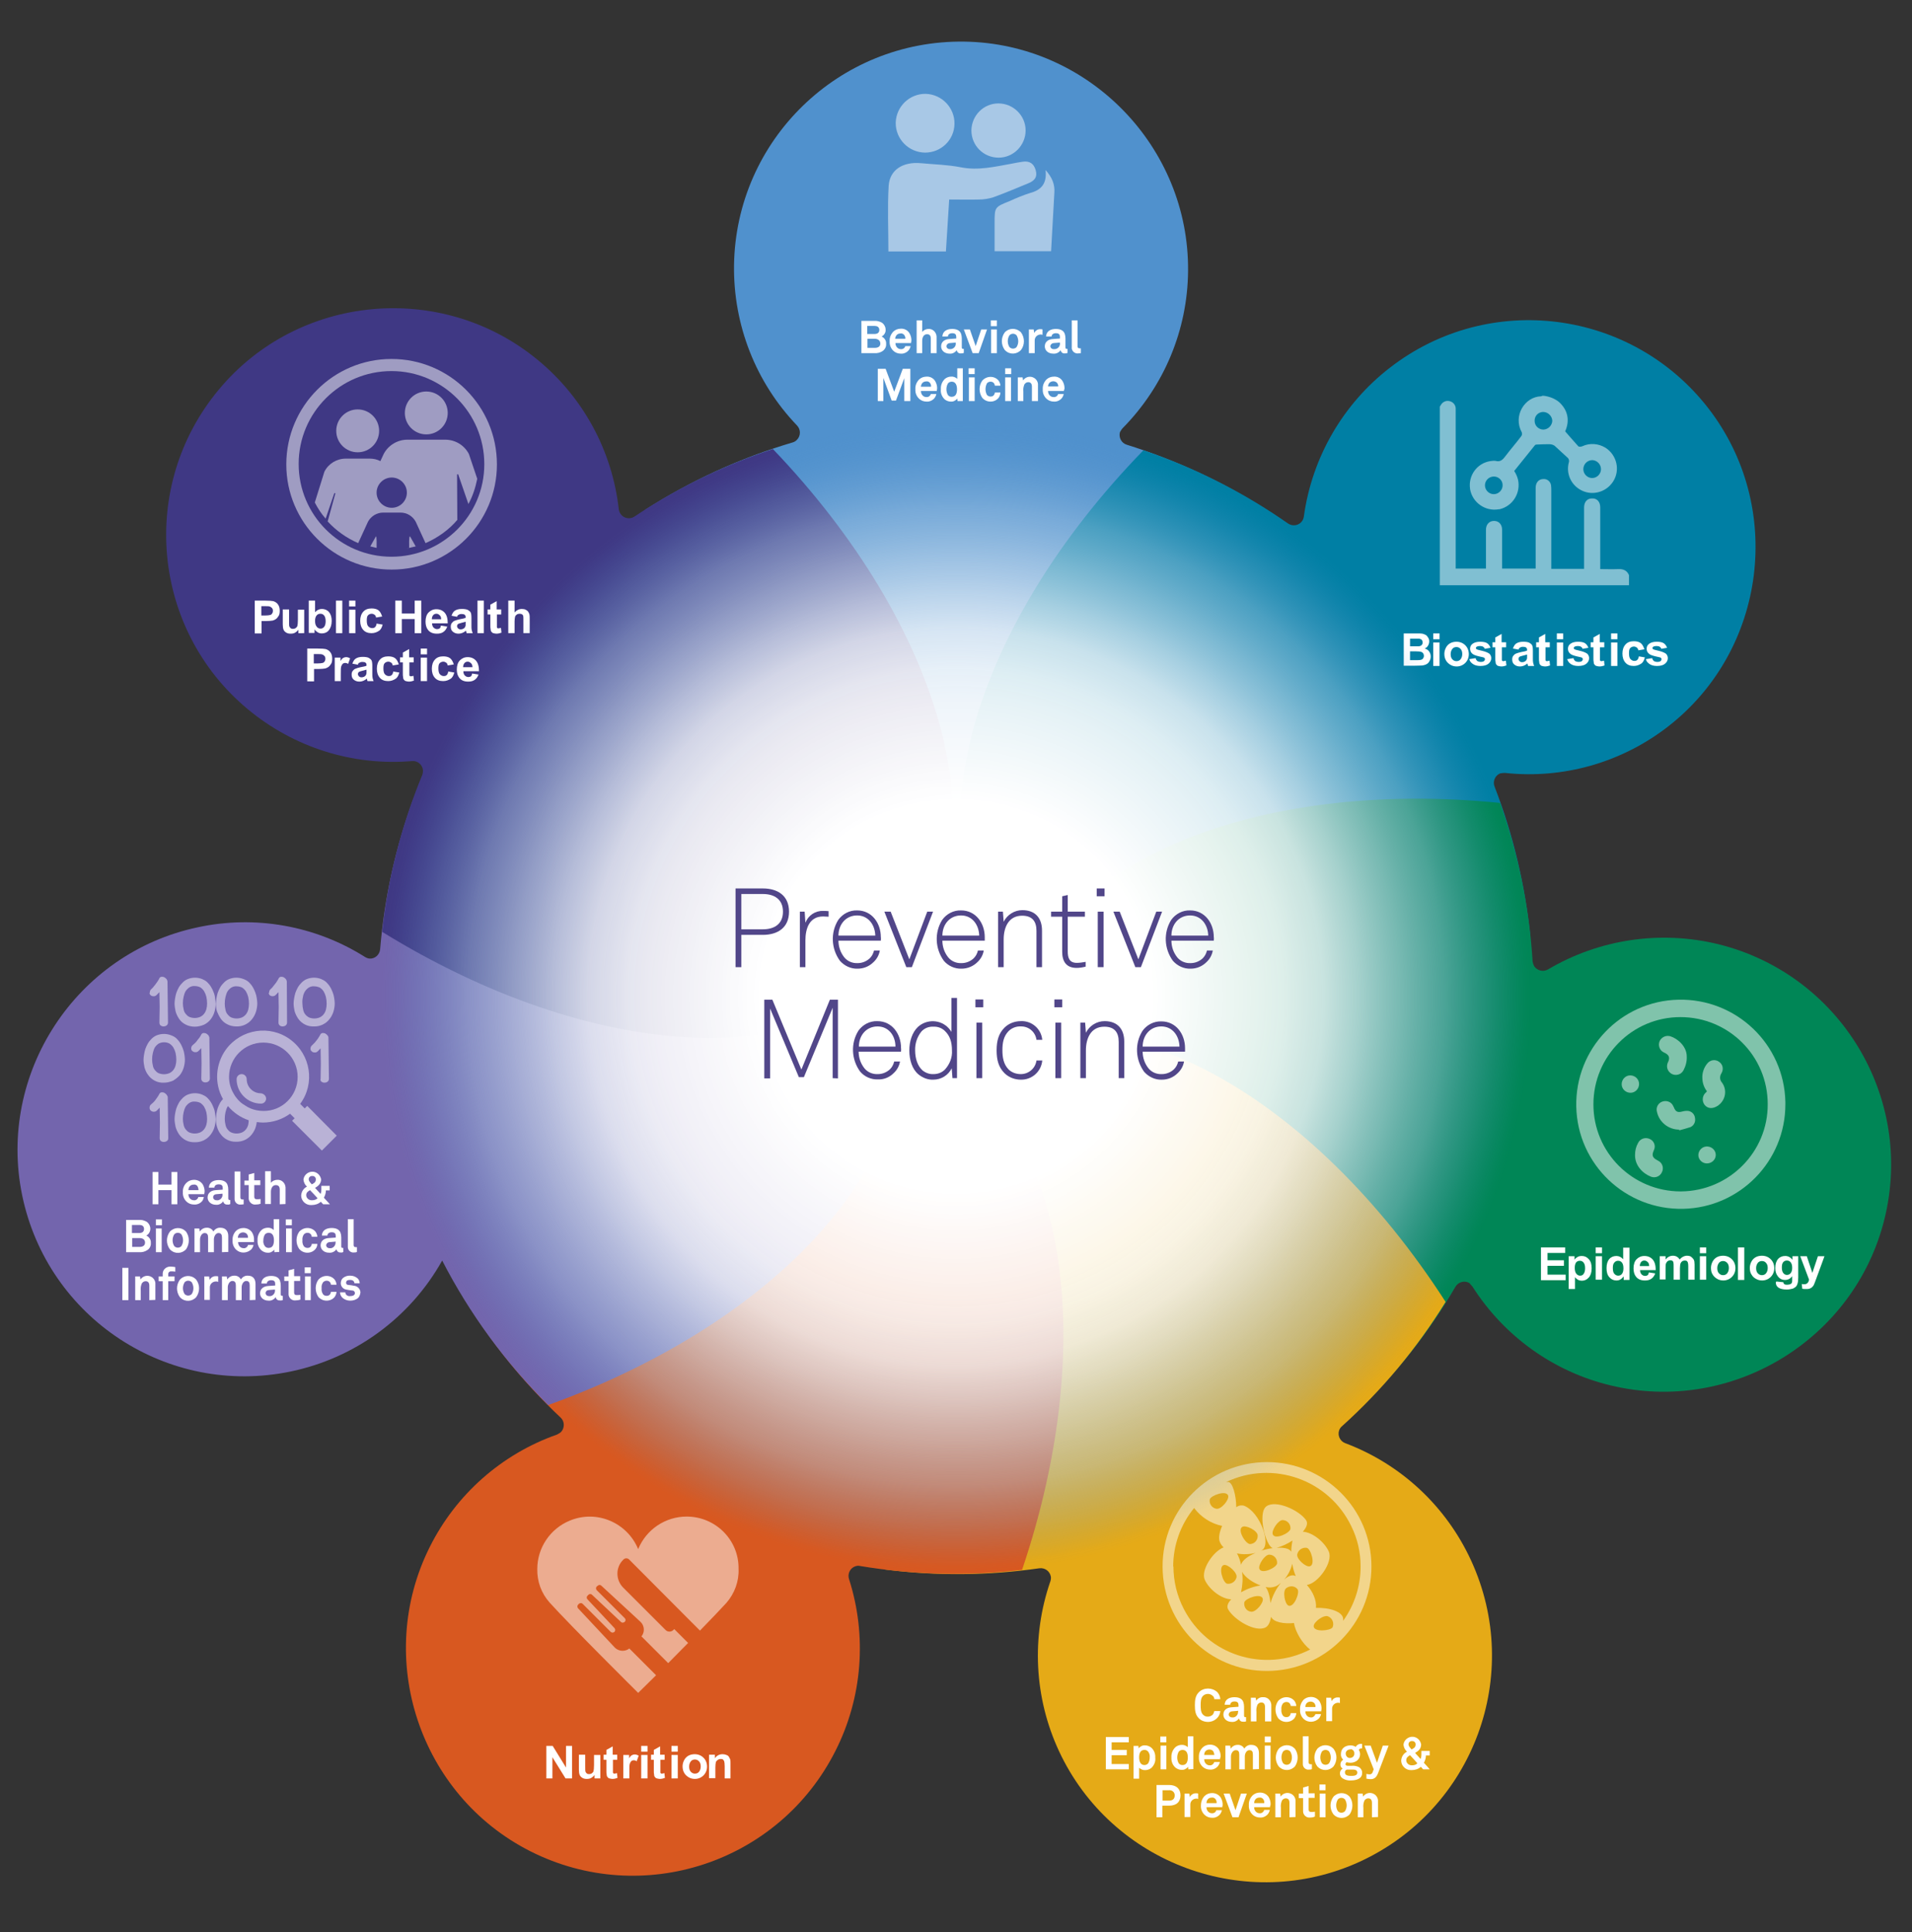<?xml version="1.0" encoding="utf-8"?>
<!-- Generator: Adobe Illustrator 22.1.0, SVG Export Plug-In . SVG Version: 6.00 Build 0)  -->
<svg version="1.1" id="Layer_1_2_" xmlns="http://www.w3.org/2000/svg" xmlns:xlink="http://www.w3.org/1999/xlink" x="0px" y="0px"
	 viewBox="0 0 758 766" style="enable-background:new 0 0 758 766;" xml:space="preserve">
<rect x="0" y="0" width="758" height="766" fill="#333333" stroke="none"/>
<style type="text/css">
	.st0{fill:#5091CD;}
	.st1{opacity:0.5;}
	.st2{fill:#FFFFFF;}
	.st3{fill:#007FA4;}
	.st4{enable-background:new    ;}
	.st5{fill:#008656;}
	.st6{fill:#E5AA17;}
	.st7{opacity:0.5;fill:#FFFFFF;enable-background:new    ;}
	.st8{fill:#D85820;}
	.st9{fill:#7365AD;}
	.st10{fill:#3F3884;}
	.st11{fill:url(#SVGID_1_);}
	.st12{fill:none;stroke:url(#SVGID_2_);stroke-miterlimit:10;}
	.st13{fill:#514689;}
</style>
<g id="Layer_1">
	<title>prev-med-ring-7-circles copy 2</title>
	<g id="Layer_1_1_">
		<g>
			<g id="Icons">
				<g id="Behavioral_Medicine">
					<path class="st0" d="M445.2,169.6c16.3-16.6,25.6-38.8,25.8-62.1c0.5-49.3-39.4-90.3-88.7-91c-49.7-0.7-90.6,39-91.3,88.7
						c-0.3,23.6,8.6,46.4,25,63.5c1.5,1.6,1.5,4.1-0.1,5.7c-0.5,0.5-1,0.8-1.7,1c-20.6,6.1-40.3,15.1-58.4,26.7
						c12.3,96.3,62.7,168.4,123.1,168.4s110.8-72.1,123.1-168.4c-17.2-11.1-35.8-19.7-55.3-25.8c-2.1-0.6-3.3-2.9-2.7-5
						C444.4,170.6,444.7,170.1,445.2,169.6z"/>
					<g id="Behavioral_Medicine_Icon" class="st1">
						<path class="st2" d="M410.6,67.5c-0.7-2.6-2.4-3.8-5.1-3.4c-1.5,0.2-3,0.5-4.5,0.8c-6.7,1.2-13.3,2.8-20.2,1.4
							c-5.1-1-10.4-1.1-15.6-1.6c-7.2-0.7-12.5,2.6-12.9,9c-0.5,8.6-0.1,17.3-0.1,26h22.8c0.4-6.9,0.9-13.7,1.3-20.6
							c4.1,0,7.9,0.1,11.7,0c2,0,3.9-0.3,5.8-0.9c4.7-1.7,9.4-3.7,14-5.6C410.4,71.5,411.3,70,410.6,67.5z"/>
						<path class="st2" d="M414.5,67.4c0.6,5.3-1.6,7.9-6.1,9.1c-2.8,0.9-5.5,2-8.1,3.2c-6,2.4-6,2.4-6,8.8v11.1h22.4
							c0.4-7.9,0.9-15.6,1.3-23.3C418.2,73.2,417.2,70.4,414.5,67.4z"/>
						<path class="st2" d="M366.7,60.5c6.4,0,11.6-5,11.7-11.4c0.1-6.4-5-11.7-11.4-11.9c-6.4-0.1-11.7,5-11.9,11.4
							C355,55.1,360.2,60.4,366.7,60.5C366.7,60.5,366.7,60.5,366.7,60.5z"/>
						<path class="st2" d="M395.9,62.5c5.9,0,10.7-4.9,10.7-10.8s-4.9-10.7-10.8-10.7c-5.9,0-10.6,4.8-10.7,10.7
							C385.1,57.7,389.9,62.5,395.9,62.5z"/>
					</g>
					<g id="Behavioral_Medicine_Text">
						<path class="st2" d="M350,139.1c-1,0.7-2.2,1-3.4,0.9h-5.1v-12.8h5.1c1-0.1,2.1,0.2,3,0.7c0.9,0.6,1.5,1.7,1.5,2.8
							c0.1,1.1-0.6,2.2-1.6,2.7c1.1,0.5,1.9,1.6,1.8,2.9C351.4,137.4,350.9,138.4,350,139.1z M346.7,129.2h-2.9v3.2h2.9
							c1,0,1.9-0.4,1.9-1.6S347.7,129.2,346.7,129.2L346.7,129.2z M346.8,134.3h-2.9v3.6h2.9c1.1,0,2.2-0.4,2.2-1.7
							S347.9,134.3,346.8,134.3L346.8,134.3z"/>
						<path class="st2" d="M361.2,136H355c0,0.7,0.2,1.3,0.7,1.8c0.4,0.4,0.9,0.6,1.4,0.6c0.8,0.1,1.6-0.4,1.8-1.2h2.1
							c-0.1,0.6-0.4,1.2-0.8,1.7c-0.8,0.9-2,1.4-3.1,1.3c-1.1,0-2.2-0.4-3-1.2c-1-1-1.5-2.3-1.4-3.7c-0.1-1.4,0.4-2.7,1.4-3.8
							c0.8-0.8,1.9-1.2,3-1.2c1.4-0.1,2.7,0.6,3.4,1.7c0.6,1,0.9,2.1,0.8,3.3C361.2,135.4,361.2,135.8,361.2,136z M358.4,132.7
							c-0.4-0.4-0.9-0.6-1.4-0.5c-0.6,0-1.2,0.2-1.6,0.7c-0.3,0.4-0.5,0.9-0.5,1.4h4C359,133.8,358.8,133.2,358.4,132.7L358.4,132.7
							z"/>
						<path class="st2" d="M369,140v-5.8c0-1.1-0.4-1.7-1.5-1.7c-1.4,0-1.9,1.4-1.9,2.6v4.9h-2.2v-13h2.2v4.6
							c0.6-0.8,1.6-1.2,2.5-1.2c1.7-0.1,3.1,1.3,3.2,3c0,0.1,0,0.3,0,0.4v6.2H369z"/>
						<path class="st2" d="M380.9,140.1c-0.8,0.1-1.5-0.5-1.6-1.3c-0.6,0.9-1.7,1.5-2.8,1.4c-2.2,0-3.4-1.4-3.4-2.9
							c0-1.8,1.4-2.8,3.2-2.9l2.8-0.2v-0.6c0-0.9-0.3-1.5-1.6-1.5c-1,0-1.7,0.5-1.7,1.3h-2.2c0.1-2.1,1.8-3,3.9-3
							c1.6,0,3,0.5,3.5,1.9c0.2,0.6,0.3,1.2,0.3,1.9v3.5c0,0.4,0.1,0.6,0.5,0.6c0.1,0,0.2,0,0.3,0v1.6
							C381.6,140.1,381.2,140.1,380.9,140.1z M379,135.8l-2.4,0.2c-0.7,0-1.3,0.5-1.4,1.2c0,0.7,0.6,1.2,1.3,1.2c0,0,0,0,0,0
							c1.2,0.1,2.2-0.7,2.4-1.8c0-0.1,0-0.2,0-0.3V135.8z"/>
						<path class="st2" d="M388,140h-2.4l-3.5-9.4h2.4l2.3,6.6l2.2-6.6h2.3L388,140z"/>
						<path class="st2" d="M392.8,129.3V127h2.4v2.3L392.8,129.3z M392.9,140v-9.4h2.3v9.4L392.9,140z"/>
						<path class="st2" d="M404.8,138.7c-1.6,1.8-4.4,2-6.2,0.3c-0.1-0.1-0.2-0.2-0.3-0.3c-1.5-2.1-1.5-4.8,0-6.9
							c1.6-1.8,4.4-1.9,6.2-0.3c0.1,0.1,0.2,0.2,0.3,0.3C406.3,133.9,406.3,136.7,404.8,138.7z M403,132.9c-0.4-0.4-0.9-0.6-1.4-0.6
							c-0.5,0-1,0.2-1.4,0.6c-0.9,1.4-0.9,3.3,0,4.7c0.4,0.4,0.9,0.6,1.4,0.6c0.5,0,1.1-0.2,1.4-0.6
							C403.9,136.2,403.9,134.4,403,132.9z"/>
						<path class="st2" d="M412.6,132.6c-1.3,0-2.4,1-2.4,2.3c0,0.1,0,0.2,0,0.3v4.8h-2.3v-9.4h1.9l0.2,1.4c0.5-1,1.5-1.6,2.6-1.5
							c0.2,0,0.5,0,0.7,0.1v2.2C413.1,132.6,412.9,132.6,412.6,132.6z"/>
						<path class="st2" d="M422.1,140.1c-0.8,0.1-1.5-0.5-1.6-1.3c-0.6,0.9-1.7,1.5-2.9,1.4c-2.2,0-3.4-1.4-3.4-2.9
							c0-1.8,1.4-2.8,3.2-2.9l2.8-0.2v-0.6c0-0.9-0.3-1.5-1.6-1.5c-1,0-1.7,0.5-1.7,1.3h-2.2c0.1-2.1,1.8-3,3.9-3
							c1.6,0,3,0.5,3.5,1.9c0.2,0.6,0.3,1.2,0.3,1.9v3.5c0,0.4,0.1,0.6,0.5,0.6c0.1,0,0.2,0,0.3,0v1.6
							C422.9,140.1,422.5,140.1,422.1,140.1z M420.2,135.8l-2.4,0.2c-0.7,0-1.3,0.5-1.4,1.2c0,0.7,0.6,1.2,1.3,1.2c0,0,0,0,0.1,0
							c1.2,0.1,2.2-0.7,2.4-1.8c0-0.1,0-0.2,0-0.3L420.2,135.8z"/>
						<path class="st2" d="M427.5,140.1c-1.2,0.2-2.4-0.7-2.6-1.9c0-0.2,0-0.4,0-0.6v-10.6h2.3v10.2c0,0.5,0.1,0.9,0.9,0.9
							c0.2,0,0.2,0,0.4,0v1.9C428.2,140,427.8,140.1,427.5,140.1z"/>
						<path class="st2" d="M358.5,159v-9.1l-3.3,8.9h-1.7l-3.3-9v9.2H348v-12.8h3.1l3.4,9.1l3.4-9.1h3V159H358.5z"/>
						<path class="st2" d="M371.4,155h-6.3c0,0.7,0.2,1.3,0.7,1.8c0.4,0.4,0.9,0.6,1.4,0.6c0.8,0.1,1.6-0.4,1.8-1.2h2.2
							c-0.1,0.6-0.4,1.2-0.8,1.7c-0.8,0.9-2,1.4-3.1,1.3c-1.1,0-2.2-0.4-3-1.2c-1-1-1.5-2.3-1.4-3.7c-0.1-1.4,0.4-2.7,1.4-3.8
							c0.8-0.8,1.9-1.2,3-1.2c1.4-0.1,2.7,0.6,3.4,1.7c0.6,1,0.9,2.1,0.8,3.3C371.4,154.4,371.4,154.8,371.4,155z M368.6,151.7
							c-0.4-0.4-0.9-0.6-1.4-0.5c-0.6,0-1.2,0.2-1.6,0.7c-0.3,0.4-0.5,0.9-0.5,1.4h4C369.2,152.8,369,152.2,368.6,151.7L368.6,151.7
							z"/>
						<path class="st2" d="M379.6,159l-0.1-1c-0.6,0.8-1.6,1.3-2.6,1.2c-0.8,0-1.6-0.3-2.3-0.8c-1.1-1-1.8-2.5-1.6-4.1
							c-0.1-1.6,0.5-3.1,1.7-4.2c0.7-0.5,1.5-0.8,2.3-0.8c0.9-0.1,1.8,0.2,2.5,0.9V146h2.2v13H379.6z M377.3,151.3
							c-0.6,0-1.2,0.3-1.5,0.7c-0.4,0.7-0.6,1.5-0.6,2.3c0,0.8,0.2,1.6,0.6,2.3c0.4,0.5,0.9,0.7,1.5,0.7c1.8,0,2.1-1.7,2.1-3
							S379,151.3,377.3,151.3L377.3,151.3z"/>
						<path class="st2" d="M384,148.3V146h2.4v2.3L384,148.3z M384.1,159v-9.4h2.3v9.4L384.1,159z"/>
						<path class="st2" d="M395.9,157.7c-0.8,1-2,1.5-3.2,1.5c-1.3,0-2.4-0.5-3.3-1.5c-1.4-2.1-1.4-4.8,0-6.8c0.8-0.9,2-1.5,3.3-1.5
							c1.2,0,2.4,0.5,3.2,1.5c0.4,0.6,0.7,1.3,0.7,2h-2.2c0-0.3-0.1-0.6-0.3-0.9c-0.3-0.5-0.9-0.7-1.4-0.7c-0.5,0-1,0.2-1.4,0.6
							c-0.8,1.5-0.8,3.3,0,4.7c0.4,0.4,0.9,0.6,1.4,0.6c0.6,0,1.1-0.2,1.4-0.7c0.2-0.3,0.3-0.6,0.3-0.9h2.2
							C396.6,156.4,396.3,157.1,395.9,157.7z"/>
						<path class="st2" d="M398.5,148.3V146h2.4v2.3L398.5,148.3z M398.5,159v-9.4h2.3v9.4L398.5,159z"/>
						<path class="st2" d="M409.1,159v-5.7c0-1.1-0.4-1.8-1.5-1.8c-0.7,0-1.4,0.5-1.6,1.2c-0.3,0.8-0.4,1.7-0.3,2.5v3.8h-2.2v-9.4
							h1.9l0.2,1.2c1-1.5,3-1.9,4.5-0.9c0.9,0.6,1.5,1.7,1.4,2.8v6.3H409.1z"/>
						<path class="st2" d="M421.8,155h-6.3c0,0.7,0.2,1.3,0.7,1.8c0.4,0.4,0.9,0.6,1.4,0.6c0.5,0.1,1-0.1,1.4-0.4
							c0.2-0.2,0.4-0.5,0.5-0.8h2.2c-0.1,0.6-0.4,1.2-0.8,1.7c-0.8,0.9-2,1.4-3.1,1.3c-1.1,0-2.2-0.4-3-1.2c-1-1-1.5-2.3-1.4-3.7
							c-0.1-1.4,0.4-2.7,1.4-3.8c0.8-0.8,1.9-1.2,3-1.2c1.4-0.1,2.7,0.6,3.4,1.7c0.6,1,0.9,2.1,0.8,3.3
							C421.8,154.4,421.8,154.8,421.8,155z M419,151.7c-0.9-0.8-2.2-0.7-3,0.1c0,0,0,0,0,0c-0.3,0.4-0.5,0.9-0.5,1.4h4
							C419.6,152.8,419.4,152.2,419,151.7L419,151.7z"/>
					</g>
				</g>
				<g id="Biostatistics">
					<path class="st3" d="M596.6,306.4c23.1,2.5,46.3-4.1,64.7-18.4c39-30.3,46.2-87,16-126.1c-30.4-39.3-86.9-46.6-126.2-16.2
						c-18.7,14.4-31,35.7-34.2,59.1c-0.3,2.2-2.3,3.7-4.5,3.4c-0.6-0.1-1.2-0.3-1.8-0.7c-17.6-12.3-36.9-22.1-57.3-29
						c-67.7,69.6-92.7,154-55.1,201.2s125.5,41.8,208.5-8.5c-2.1-20.3-6.8-40.3-14.2-59.4c-0.8-2,0.2-4.4,2.2-5.2
						C595.2,306.5,595.9,306.4,596.6,306.4z"/>
					<g id="Biostatistics_Icon" class="st1">
						<path class="st2" d="M641.5,225.6c-2.3,0.1-4.6,0-7.1,0v-6.2c0-6.1,0-12.2,0-18.3c0-2.3-1.4-3.7-3.5-3.5
							c-1.8,0.1-2.9,1.5-2.9,3.6c0,7.5,0,15,0,22.5v1.8H615v-2.1c0-9.7,0-19.3,0-29c0-0.7,0-1.3-0.1-2c-0.2-1.5-1.5-2.6-3-2.5
							c-1.9,0-3.1,1.4-3.1,3.5c0,10,0,20,0,30v2h-13.3c0-5.2,0-10.3,0-15.4c0-2.1-1.3-3.5-3.2-3.5s-3.2,1.4-3.2,3.5
							c0,3.9,0,7.9,0,11.8v3.6h-12v-61.9c0-0.6,0-1.1,0-1.7c-0.1-1.4-1.1-2.5-2.5-2.8c-1.3-0.3-2.6,0.3-3.3,1.4
							c-0.2,0.3-0.3,0.5-0.5,0.8V232h75v-4C645,226.1,643.5,225.5,641.5,225.6z"/>
						<path class="st2" d="M594.4,201.9c5.3-1.2,8.6-6.5,7.4-11.8c-0.3-1.2-0.8-2.3-1.5-3.4c2.7-3.4,5.5-6.8,8.2-10.2
							c0.2-0.3,0.8-0.3,1.3-0.3c1.5-0.1,3-0.1,4.5-0.1c0.7,0,1.4,0.2,2,0.6c1.7,1.5,3.3,3.1,5,4.6c0.7,0.5,0.9,1.4,0.6,2.2
							c-1,4,0.7,8.2,4.2,10.4c4.5,2.9,10.5,1.5,13.4-3c2.9-4.5,1.5-10.5-3-13.4c-2.8-1.7-6.2-2-9.2-0.6c-0.5,0.2-1.3,0.3-1.6,0
							c-1.7-1.9-3.4-3.8-5.2-5.9c1.9-4.3,1.1-8.4-2.4-11.6c-1.7-1.4-3.8-2.2-6-2.5h-0.7c-0.1,0.1-0.3,0.2-0.5,0.2
							c-6.4,0.2-11.2,7.7-7.6,14.3c0.2,0.5,0.1,1.1-0.2,1.5c-2.1,2.8-4.4,5.4-6.5,8.2c-1,1.3-2,2.1-3.7,1.6c-0.7-0.1-1.4,0-2.1,0.1
							c-5.2,0.8-8.8,5.7-8,11c0,0,0,0,0,0.1c0.9,5.3,6,8.9,11.3,8C594.2,201.9,594.3,201.9,594.4,201.9z M631.3,182.4
							c1.9,0.1,3.4,1.7,3.4,3.6c0,1.9-1.6,3.5-3.5,3.5s-3.5-1.6-3.5-3.5C627.7,184,629.3,182.4,631.3,182.4
							C631.3,182.4,631.3,182.4,631.3,182.4z M611.7,163.3c2,0,3.6,1.6,3.7,3.5c-0.1,1.9-1.6,3.4-3.5,3.5c-1.9,0-3.5-1.5-3.5-3.4
							C608.3,165,609.7,163.4,611.7,163.3C611.7,163.3,611.7,163.3,611.7,163.3z M592.2,188.9c1.9,0,3.5,1.5,3.5,3.4
							c0,0,0,0.1,0,0.1c0,1.9-1.6,3.5-3.5,3.5s-3.5-1.6-3.5-3.5l0,0c0-1.9,1.5-3.4,3.4-3.5C592.2,188.9,592.2,188.9,592.2,188.9
							L592.2,188.9z"/>
					</g>
					<g id="Biostatistics_Text">
						<g class="st4">
							<path class="st2" d="M556.4,251.1h5.2c1,0,1.8,0,2.3,0.1c0.5,0.1,0.9,0.3,1.3,0.5s0.7,0.6,1,1.1c0.3,0.4,0.4,1,0.4,1.5
								c0,0.6-0.2,1.2-0.5,1.7s-0.8,0.9-1.3,1.1c0.8,0.2,1.4,0.6,1.8,1.2s0.6,1.2,0.6,1.9c0,0.6-0.1,1.2-0.4,1.7
								c-0.3,0.6-0.6,1-1.1,1.3c-0.5,0.3-1.1,0.5-1.7,0.6c-0.4,0-1.5,0.1-3.1,0.1h-4.4V251.1z M559,253.2v3h1.7c1,0,1.6,0,1.9,0
								c0.4-0.1,0.8-0.2,1-0.5c0.3-0.3,0.4-0.6,0.4-1c0-0.4-0.1-0.7-0.3-1c-0.2-0.2-0.5-0.4-1-0.5c-0.3,0-1,0-2.2,0H559z M559,258.3
								v3.4h2.4c0.9,0,1.5,0,1.8-0.1c0.4-0.1,0.7-0.2,0.9-0.5c0.2-0.3,0.4-0.6,0.4-1.1c0-0.4-0.1-0.7-0.3-1s-0.5-0.5-0.8-0.6
								s-1.1-0.2-2.3-0.2H559z"/>
						</g>
						<g class="st4">
							<path class="st2" d="M568.2,253.4v-2.3h2.5v2.3H568.2z M568.2,264v-9.3h2.5v9.3H568.2z"/>
						</g>
						<g class="st4">
							<path class="st2" d="M572.6,259.2c0-0.8,0.2-1.6,0.6-2.4s1-1.4,1.7-1.8s1.6-0.6,2.5-0.6c1.4,0,2.6,0.5,3.5,1.4
								c0.9,0.9,1.4,2.1,1.4,3.5c0,1.4-0.5,2.6-1.4,3.5s-2.1,1.4-3.4,1.4c-0.9,0-1.7-0.2-2.4-0.6s-1.4-1-1.8-1.7
								C572.8,261.1,572.6,260.2,572.6,259.2z M575.1,259.3c0,0.9,0.2,1.6,0.7,2.1s1,0.7,1.6,0.7s1.2-0.2,1.6-0.7s0.7-1.2,0.7-2.1
								c0-0.9-0.2-1.6-0.7-2.1s-1-0.7-1.6-0.7s-1.2,0.2-1.6,0.7S575.1,258.4,575.1,259.3z"/>
						</g>
						<g class="st4">
							<path class="st2" d="M582.5,261.3l2.5-0.4c0.1,0.5,0.3,0.8,0.6,1.1c0.3,0.2,0.8,0.4,1.4,0.4c0.6,0,1.1-0.1,1.4-0.4
								c0.2-0.2,0.3-0.4,0.3-0.7c0-0.2-0.1-0.3-0.2-0.5c-0.1-0.1-0.4-0.2-0.8-0.3c-2-0.4-3.3-0.8-3.8-1.2c-0.7-0.5-1.1-1.2-1.1-2.1
								c0-0.8,0.3-1.5,1-2s1.6-0.8,3-0.8c1.3,0,2.2,0.2,2.8,0.6s1,1,1.3,1.8l-2.3,0.4c-0.1-0.4-0.3-0.6-0.6-0.8s-0.7-0.3-1.2-0.3
								c-0.7,0-1.1,0.1-1.4,0.3c-0.2,0.1-0.3,0.3-0.3,0.5c0,0.2,0.1,0.3,0.2,0.4c0.2,0.2,1,0.4,2.3,0.7s2.2,0.7,2.8,1.1
								c0.5,0.4,0.8,1.1,0.8,1.8c0,0.9-0.4,1.6-1.1,2.2s-1.8,0.9-3.2,0.9c-1.3,0-2.3-0.3-3-0.8S582.7,262.2,582.5,261.3z"/>
						</g>
						<g class="st4">
							<path class="st2" d="M597.1,254.6v2h-1.7v3.8c0,0.8,0,1.2,0,1.3s0.1,0.2,0.2,0.3s0.3,0.1,0.4,0.1c0.2,0,0.6-0.1,1-0.2
								l0.2,1.9c-0.6,0.2-1.2,0.4-2,0.4c-0.4,0-0.8-0.1-1.2-0.2c-0.4-0.1-0.6-0.3-0.8-0.6c-0.2-0.2-0.3-0.6-0.3-1
								c-0.1-0.3-0.1-0.9-0.1-1.7v-4.1h-1.1v-2h1.1v-1.9l2.5-1.4v3.3H597.1z"/>
						</g>
						<g class="st4">
							<path class="st2" d="M602,257.5l-2.2-0.4c0.3-0.9,0.7-1.6,1.3-2s1.5-0.7,2.7-0.7c1.1,0,1.9,0.1,2.5,0.4
								c0.5,0.3,0.9,0.6,1.1,1s0.3,1.1,0.3,2.2l0,2.9c0,0.8,0,1.4,0.1,1.8s0.2,0.8,0.4,1.3h-2.4c-0.1-0.2-0.1-0.4-0.2-0.7
								c0-0.1-0.1-0.2-0.1-0.3c-0.4,0.4-0.9,0.7-1.4,0.9s-1,0.3-1.5,0.3c-1,0-1.7-0.3-2.3-0.8s-0.8-1.2-0.8-2c0-0.5,0.1-1,0.4-1.4
								c0.3-0.4,0.6-0.7,1.1-0.9c0.5-0.2,1.1-0.4,2-0.6c1.2-0.2,2-0.4,2.4-0.6v-0.2c0-0.5-0.1-0.8-0.4-1c-0.2-0.2-0.7-0.3-1.3-0.3
								c-0.4,0-0.8,0.1-1,0.3C602.4,256.7,602.2,257,602,257.5z M605.3,259.5c-0.3,0.1-0.8,0.2-1.5,0.4s-1.1,0.3-1.3,0.4
								c-0.3,0.2-0.5,0.5-0.5,0.9c0,0.3,0.1,0.6,0.4,0.9s0.6,0.4,1,0.4c0.4,0,0.9-0.1,1.3-0.4c0.3-0.2,0.5-0.5,0.6-0.8
								c0.1-0.2,0.1-0.6,0.1-1.2V259.5z"/>
						</g>
						<g class="st4">
							<path class="st2" d="M614.4,254.6v2h-1.7v3.8c0,0.8,0,1.2,0,1.3s0.1,0.2,0.2,0.3s0.3,0.1,0.4,0.1c0.2,0,0.6-0.1,1-0.2
								l0.2,1.9c-0.6,0.2-1.2,0.4-2,0.4c-0.4,0-0.8-0.1-1.2-0.2c-0.4-0.1-0.6-0.3-0.8-0.6c-0.2-0.2-0.3-0.6-0.3-1
								c-0.1-0.3-0.1-0.9-0.1-1.7v-4.1h-1.1v-2h1.1v-1.9l2.5-1.4v3.3H614.4z"/>
						</g>
						<g class="st4">
							<path class="st2" d="M617.2,253.4v-2.3h2.5v2.3H617.2z M617.2,264v-9.3h2.5v9.3H617.2z"/>
						</g>
						<g class="st4">
							<path class="st2" d="M621.3,261.3l2.5-0.4c0.1,0.5,0.3,0.8,0.6,1.1c0.3,0.2,0.8,0.4,1.4,0.4c0.6,0,1.1-0.1,1.4-0.4
								c0.2-0.2,0.3-0.4,0.3-0.7c0-0.2-0.1-0.3-0.2-0.5c-0.1-0.1-0.4-0.2-0.8-0.3c-2-0.4-3.3-0.8-3.8-1.2c-0.7-0.5-1.1-1.2-1.1-2.1
								c0-0.8,0.3-1.5,1-2s1.6-0.8,3-0.8c1.3,0,2.2,0.2,2.8,0.6s1,1,1.3,1.8l-2.3,0.4c-0.1-0.4-0.3-0.6-0.6-0.8s-0.7-0.3-1.2-0.3
								c-0.7,0-1.1,0.1-1.4,0.3c-0.2,0.1-0.3,0.3-0.3,0.5c0,0.2,0.1,0.3,0.2,0.4c0.2,0.2,1,0.4,2.3,0.7s2.2,0.7,2.8,1.1
								c0.5,0.4,0.8,1.1,0.8,1.8c0,0.9-0.4,1.6-1.1,2.2s-1.8,0.9-3.2,0.9c-1.3,0-2.3-0.3-3-0.8S621.6,262.2,621.3,261.3z"/>
						</g>
						<g class="st4">
							<path class="st2" d="M636,254.6v2h-1.7v3.8c0,0.8,0,1.2,0,1.3s0.1,0.2,0.2,0.3s0.3,0.1,0.4,0.1c0.2,0,0.6-0.1,1-0.2l0.2,1.9
								c-0.6,0.2-1.2,0.4-2,0.4c-0.4,0-0.8-0.1-1.2-0.2c-0.4-0.1-0.6-0.3-0.8-0.6c-0.2-0.2-0.3-0.6-0.3-1c-0.1-0.3-0.1-0.9-0.1-1.7
								v-4.1h-1.1v-2h1.1v-1.9l2.5-1.4v3.3H636z"/>
						</g>
						<g class="st4">
							<path class="st2" d="M638.7,253.4v-2.3h2.5v2.3H638.7z M638.7,264v-9.3h2.5v9.3H638.7z"/>
						</g>
						<g class="st4">
							<path class="st2" d="M651.9,257.4l-2.4,0.4c-0.1-0.5-0.3-0.9-0.6-1.1s-0.7-0.4-1.1-0.4c-0.6,0-1.1,0.2-1.5,0.6
								s-0.5,1.1-0.5,2.1c0,1.1,0.2,1.9,0.6,2.3s0.9,0.7,1.5,0.7c0.5,0,0.9-0.1,1.2-0.4s0.5-0.7,0.6-1.4l2.4,0.4
								c-0.3,1.1-0.7,2-1.5,2.5s-1.7,0.9-2.9,0.9c-1.4,0-2.5-0.4-3.3-1.3s-1.2-2.1-1.2-3.6c0-1.5,0.4-2.7,1.2-3.6
								c0.8-0.9,1.9-1.3,3.3-1.3c1.1,0,2,0.2,2.7,0.7S651.6,256.4,651.9,257.4z"/>
						</g>
						<g class="st4">
							<path class="st2" d="M652.5,261.3l2.5-0.4c0.1,0.5,0.3,0.8,0.6,1.1c0.3,0.2,0.8,0.4,1.4,0.4c0.6,0,1.1-0.1,1.4-0.4
								c0.2-0.2,0.3-0.4,0.3-0.7c0-0.2-0.1-0.3-0.2-0.5c-0.1-0.1-0.4-0.2-0.8-0.3c-2-0.4-3.3-0.8-3.8-1.2c-0.7-0.5-1.1-1.2-1.1-2.1
								c0-0.8,0.3-1.5,1-2s1.6-0.8,3-0.8c1.3,0,2.2,0.2,2.8,0.6s1,1,1.3,1.8l-2.3,0.4c-0.1-0.4-0.3-0.6-0.6-0.8s-0.7-0.3-1.2-0.3
								c-0.7,0-1.1,0.1-1.4,0.3c-0.2,0.1-0.3,0.3-0.3,0.5c0,0.2,0.1,0.3,0.2,0.4c0.2,0.2,1,0.4,2.3,0.7s2.2,0.7,2.8,1.1
								c0.5,0.4,0.8,1.1,0.8,1.8c0,0.9-0.4,1.6-1.1,2.2s-1.8,0.9-3.2,0.9c-1.3,0-2.3-0.3-3-0.8S652.7,262.2,652.5,261.3z"/>
						</g>
					</g>
				</g>
				<g id="Epidemiology">
					<path class="st5" d="M583.8,510.1c12.5,19.6,32.1,33.7,54.7,39.1c48,11.6,96.8-18.1,108.6-66c11.9-48.3-17.7-97-65.9-108.9
						c-22.9-5.6-47.2-2-67.5,10c-1.9,1.1-4.3,0.5-5.5-1.3c-0.3-0.6-0.5-1.2-0.6-1.8c-1.3-21.5-5.7-42.6-12.9-62.9
						c-96.6-9.7-178.2,23.3-191.8,82.1s45.4,124.2,136.5,157.8c14.6-14.3,27.3-30.4,37.6-48.1c1.1-1.9,3.6-2.6,5.5-1.5
						C582.9,509.1,583.4,509.6,583.8,510.1z"/>
					<g id="Epidemiology_Icon" class="st1">
						<path class="st2" d="M667.3,479.2c-22.9,0.5-41.9-17.6-42.4-40.5c-0.5-22.9,17.6-41.9,40.5-42.4s41.9,17.6,42.4,40.5
							c0,0.3,0,0.6,0,1C707.8,460.3,689.8,478.7,667.3,479.2z M700.8,437.7c0-19.1-15.5-34.5-34.6-34.5c-19.1,0-34.5,15.5-34.5,34.6
							c0,19.1,15.5,34.5,34.6,34.5c0.1,0,0.2,0,0.2,0C685.6,472.1,700.9,456.6,700.8,437.7z"/>
						<path class="st2" d="M676.7,432.6c-1.1-1.4-1.7-3.1-1.8-4.9c-0.2-2.3,0.6-4.6,2.1-6.3c1.2-1.3,3.1-1.5,4.5-0.5
							c1.5,1,1.9,2.9,1,4.5c-0.8,1.2-0.8,2.7,0.2,3.8c2.1,2.9,1.4,6.9-1.5,9c-0.1,0.1-0.2,0.2-0.3,0.2c-2,1.3-4,1.1-5.2-0.5
							c-1.1-1.6-0.8-3.8,0.8-5C676.5,432.8,676.6,432.7,676.7,432.6z"/>
						<path class="st2" d="M665.7,447.8c-4.2,0-7.9-2.9-8.8-7c-0.5-1.7,0.4-3.5,2.1-4.1c1.7-0.6,3.6,0.1,4.3,1.7
							c0.1,0.2,0.2,0.4,0.3,0.6c0.7,1.8,1.6,2.1,3.4,1.6c0.8-0.2,1.6-0.3,2.4-0.2c1.5,0.3,2.5,1.5,2.6,3c0.2,1.4-0.5,2.8-1.8,3.4
							c-1.5,0.5-3,0.9-4.5,1.3L665.7,447.8z"/>
						<path class="st2" d="M648.2,457.8c0-1.7,0.4-3.3,1.2-4.7c0.8-1.7,2.9-2.4,4.6-1.6c1.7,0.7,2.5,2.7,1.7,4.4c0,0,0,0,0,0
							c-0.9,2-0.8,3,1.6,4.2c1.7,0.8,2.4,2.8,1.6,4.5c-0.7,1.7-2.6,2.5-4.3,1.9C651.2,465.2,648.1,462,648.2,457.8z"/>
						<path class="st2" d="M668.7,418.8c0.1,1.9-0.4,3.8-1.3,5.5c-0.9,1.7-3,2.3-4.7,1.4c-1.4-0.8-2.1-2.4-1.7-3.9
							c0.1-0.3,0.2-0.7,0.4-1c0.6-1.5,0.3-2.4-1-3.2c-0.2-0.1-0.5-0.3-0.8-0.4c-1.7-0.8-2.4-2.9-1.6-4.6c0.8-1.5,2.5-2.3,4.2-1.8
							C665.1,411.7,668.7,414.8,668.7,418.8z"/>
						<path class="st2" d="M642.9,429.8c0-1.9,1.5-3.5,3.4-3.5s3.5,1.5,3.5,3.4c0,1.9-1.5,3.5-3.4,3.5c0,0,0,0,0,0
							C644.5,433.2,642.9,431.7,642.9,429.8C642.9,429.8,642.9,429.8,642.9,429.8z"/>
						<path class="st2" d="M676.8,454.5c1.8,0,3.4,1.5,3.4,3.3c0,0.1,0,0.1,0,0.2c-0.1,1.9-1.8,3.3-3.7,3.2
							c-1.8-0.1-3.2-1.6-3.2-3.3c0-1.8,1.5-3.4,3.3-3.4C676.7,454.4,676.7,454.4,676.8,454.5z"/>
					</g>
					<g id="Epidemiology_Text">
						<g class="st4">
							<path class="st2" d="M610.9,507.4v-12.9h9.6v2.2h-7v2.9h6.5v2.2h-6.5v3.5h7.2v2.2H610.9z"/>
						</g>
						<g class="st4">
							<path class="st2" d="M621.9,498h2.3v1.4c0.3-0.5,0.7-0.8,1.2-1.1s1.1-0.4,1.7-0.4c1.1,0,2,0.4,2.8,1.3s1.1,2,1.1,3.6
								c0,1.6-0.4,2.8-1.1,3.6c-0.8,0.9-1.7,1.3-2.8,1.3c-0.5,0-1-0.1-1.4-0.3s-0.9-0.6-1.3-1.1v4.7h-2.5V498z M624.3,502.6
								c0,1,0.2,1.8,0.6,2.3c0.4,0.5,0.9,0.8,1.5,0.8c0.6,0,1.1-0.2,1.4-0.7c0.4-0.5,0.6-1.2,0.6-2.3c0-1-0.2-1.7-0.6-2.2
								s-0.9-0.7-1.5-0.7c-0.6,0-1.1,0.2-1.5,0.7C624.5,501,624.3,501.6,624.3,502.6z"/>
						</g>
						<path class="st2" d="M632.6,496.8v-2.3h2.5v2.3H632.6z M632.6,507.4V498h2.5v9.3H632.6z"/>
						<path class="st2" d="M646,507.4h-2.3V506c-0.4,0.5-0.8,0.9-1.3,1.2c-0.5,0.3-1,0.4-1.6,0.4c-1.1,0-2-0.4-2.8-1.3
							c-0.8-0.9-1.1-2.1-1.1-3.6c0-1.6,0.4-2.8,1.1-3.6c0.7-0.8,1.7-1.2,2.8-1.2c1,0,1.9,0.4,2.7,1.3v-4.6h2.5V507.4z M639.4,502.5
							c0,1,0.1,1.7,0.4,2.2c0.4,0.6,1,1,1.7,1c0.6,0,1.1-0.2,1.5-0.7c0.4-0.5,0.6-1.2,0.6-2.2c0-1.1-0.2-1.8-0.6-2.3
							s-0.9-0.7-1.5-0.7c-0.6,0-1.1,0.2-1.5,0.7C639.6,500.9,639.4,501.6,639.4,502.5z"/>
						<g class="st4">
							<path class="st2" d="M653.7,504.4l2.5,0.4c-0.3,0.9-0.8,1.6-1.5,2.1s-1.5,0.7-2.6,0.7c-1.6,0-2.8-0.5-3.6-1.6
								c-0.6-0.8-0.9-1.9-0.9-3.2c0-1.5,0.4-2.8,1.2-3.6s1.8-1.3,3.1-1.3c1.4,0,2.5,0.5,3.3,1.4c0.8,0.9,1.2,2.3,1.2,4.2h-6.2
								c0,0.7,0.2,1.3,0.6,1.7c0.4,0.4,0.9,0.6,1.4,0.6c0.4,0,0.7-0.1,1-0.3S653.5,504.9,653.7,504.4z M653.8,501.9
								c0-0.7-0.2-1.3-0.6-1.6c-0.4-0.4-0.8-0.6-1.3-0.6c-0.5,0-1,0.2-1.3,0.6s-0.5,0.9-0.5,1.6H653.8z"/>
						</g>
						<g class="st4">
							<path class="st2" d="M658,498h2.3v1.3c0.8-1,1.8-1.5,2.9-1.5c0.6,0,1.1,0.1,1.6,0.4s0.8,0.6,1.1,1.1c0.4-0.5,0.9-0.9,1.3-1.1
								s1-0.4,1.5-0.4c0.7,0,1.3,0.1,1.7,0.4s0.8,0.7,1.1,1.2c0.2,0.4,0.3,1,0.3,1.9v6h-2.5V502c0-0.9-0.1-1.5-0.3-1.8
								c-0.2-0.4-0.6-0.5-1.1-0.5c-0.3,0-0.7,0.1-1,0.3s-0.5,0.5-0.7,0.9c-0.1,0.4-0.2,1.1-0.2,1.9v4.5h-2.5v-5.1
								c0-0.9,0-1.5-0.1-1.8s-0.2-0.5-0.4-0.6s-0.4-0.2-0.8-0.2c-0.4,0-0.7,0.1-1,0.3s-0.5,0.5-0.7,0.9s-0.2,1-0.2,1.9v4.5H658V498z
								"/>
						</g>
						<g class="st4">
							<path class="st2" d="M673.9,496.8v-2.3h2.5v2.3H673.9z M673.9,507.4V498h2.5v9.3H673.9z"/>
						</g>
						<g class="st4">
							<path class="st2" d="M678.3,502.6c0-0.8,0.2-1.6,0.6-2.4s1-1.4,1.7-1.8s1.6-0.6,2.5-0.6c1.4,0,2.6,0.5,3.5,1.4
								c0.9,0.9,1.4,2.1,1.4,3.5c0,1.4-0.5,2.6-1.4,3.5s-2.1,1.4-3.4,1.4c-0.9,0-1.7-0.2-2.4-0.6s-1.4-1-1.8-1.7
								C678.5,504.6,678.3,503.7,678.3,502.6z M680.8,502.7c0,0.9,0.2,1.6,0.7,2.1s1,0.7,1.6,0.7s1.2-0.2,1.6-0.7s0.7-1.2,0.7-2.1
								c0-0.9-0.2-1.6-0.7-2.1s-1-0.7-1.6-0.7s-1.2,0.2-1.6,0.7S680.8,501.8,680.8,502.7z"/>
						</g>
						<g class="st4">
							<path class="st2" d="M689,507.4v-12.9h2.5v12.9H689z"/>
						</g>
						<g class="st4">
							<path class="st2" d="M693.7,502.6c0-0.8,0.2-1.6,0.6-2.4s1-1.4,1.7-1.8c0.7-0.4,1.6-0.6,2.5-0.6c1.4,0,2.6,0.5,3.5,1.4
								c0.9,0.9,1.4,2.1,1.4,3.5c0,1.4-0.5,2.6-1.4,3.5c-0.9,0.9-2.1,1.4-3.4,1.4c-0.9,0-1.7-0.2-2.4-0.6c-0.8-0.4-1.4-1-1.8-1.7
								C693.9,504.6,693.7,503.7,693.7,502.6z M696.2,502.7c0,0.9,0.2,1.6,0.7,2.1s1,0.7,1.6,0.7s1.2-0.2,1.6-0.7
								c0.4-0.5,0.7-1.2,0.7-2.1c0-0.9-0.2-1.6-0.7-2.1c-0.4-0.5-1-0.7-1.6-0.7s-1.2,0.2-1.6,0.7S696.2,501.8,696.2,502.7z"/>
						</g>
						<g class="st4">
							<path class="st2" d="M704.2,508l2.8,0.3c0,0.3,0.2,0.6,0.3,0.7c0.2,0.2,0.6,0.3,1.1,0.3c0.6,0,1.1-0.1,1.5-0.3
								c0.2-0.1,0.4-0.3,0.5-0.6c0.1-0.2,0.1-0.6,0.1-1.1v-1.4c-0.7,1-1.7,1.5-2.8,1.5c-1.3,0-2.2-0.5-3-1.6
								c-0.6-0.8-0.9-1.9-0.9-3.1c0-1.6,0.4-2.8,1.1-3.6s1.7-1.2,2.8-1.2c1.2,0,2.1,0.5,2.9,1.5V498h2.3v8.4c0,1.1-0.1,1.9-0.3,2.5
								s-0.4,1-0.8,1.3s-0.8,0.6-1.3,0.7s-1.2,0.3-2.1,0.3c-1.6,0-2.7-0.3-3.4-0.8s-1-1.2-1-2.1C704.2,508.2,704.2,508.1,704.2,508z
								 M706.4,502.5c0,1,0.2,1.7,0.6,2.2c0.4,0.5,0.9,0.7,1.4,0.7c0.6,0,1.1-0.2,1.5-0.7c0.4-0.5,0.6-1.2,0.6-2.1
								c0-1-0.2-1.7-0.6-2.2s-0.9-0.7-1.5-0.7c-0.6,0-1.1,0.2-1.5,0.7S706.4,501.6,706.4,502.5z"/>
						</g>
						<g class="st4">
							<path class="st2" d="M713.7,498h2.6l2.2,6.6l2.2-6.6h2.6l-3.3,9l-0.6,1.6c-0.2,0.5-0.4,1-0.6,1.2s-0.4,0.5-0.7,0.7
								s-0.6,0.3-0.9,0.4s-0.8,0.1-1.3,0.1c-0.5,0-0.9,0-1.4-0.1l-0.2-1.9c0.4,0.1,0.7,0.1,1,0.1c0.6,0,1-0.2,1.3-0.5
								c0.3-0.3,0.5-0.8,0.6-1.3L713.7,498z"/>
						</g>
					</g>
				</g>
				<g id="Cancer_Epidemiology_and_Prevention">
					<path class="st6" d="M416.4,626.9c-7.6,22-6.4,46.1,3.4,67.2c20.8,44.8,74.4,64.5,119.3,43.9c45.2-20.8,64.9-74.2,44.1-119.4
						c-9.9-21.5-27.8-38.2-49.9-46.5c-2.1-0.8-3.1-3.1-2.4-5.1c0.2-0.6,0.6-1.2,1.1-1.6c16-14.4,29.8-31,41.1-49.3
						c-52.6-81.6-129.2-125-183.7-99S320.6,530,351,622.2c20.3,2.6,40.8,2.4,61-0.5c2.2-0.3,4.2,1.1,4.6,3.3
						C416.7,625.6,416.6,626.3,416.4,626.9z"/>
					<path id="Cancer_Epidemiology_and_Prevention_Icon" class="st7" d="M502.2,579.6c-22.9,0.1-41.4,18.6-41.3,41.5
						c0.1,22.9,18.6,41.4,41.5,41.3c22.8-0.1,41.3-18.6,41.3-41.4C543.7,598.1,525.1,579.6,502.2,579.6z M539.4,621
						c0,7.7-2.4,15.2-6.9,21.5c0-0.2,0-0.4,0-0.7c-0.1-2.9-5.5-4.6-10.8-4.4c0.3-3-1.2-6.4-3.6-9.1c4.5-0.6,10.5-9.1,8.7-13.2
						c-1.6-3.7-6.4-7.7-10.3-7.9c1.5-1.7,2.2-3.4,1.2-4.7c-2.8-3.9-11.9-8-15.6-5.4s-0.3,15.9,2.5,16.6c-1.6,0.2-3.3,0.6-4.9,1.1
						l0.5-0.2c4-2.2-0.6-15.2-7-17.7c-1.1-0.3-2.2-0.1-3.1,0.6c0-4.6-1.4-9.8-3.1-10c-0.3,0-0.6,0-0.9,0c18.5-8.8,40.7-1,49.6,17.5
						C538.2,610,539.4,615.5,539.4,621z M520.8,644.7c-0.1-1.7,4.1-4.8,5.8-3.9c1.6,0.7,2.4,2.6,1.7,4.3
						C527.4,646.5,520.9,647.1,520.8,644.7z M497.8,615.6c-2.9,1.2-5.3,2.9-5.8,4.7c-0.3-1.5-0.8-3-1.6-4.5
						C492.8,616.3,495.3,616.2,497.8,615.6L497.8,615.6z M492.5,605.3c1.4-0.9,6.1,1.5,6.1,3.4c0.1,1.8-1.2,3.3-3,3.4
						C493.8,612.1,490.4,606.5,492.5,605.3L492.5,605.3z M492.4,623.1c1.2,2.2,4.3,4.3,7.3,5.4c-2.7,0.4-5.4,1.4-7.7,2.7
						C492.6,628.5,492.8,625.8,492.4,623.1L492.4,623.1z M493.3,635.2c0.4-1.6,6.6-3.8,7.3-1.5c0.5,1.6-2.8,5.6-4.7,5.2
						C494.2,638.7,493,637,493.3,635.2C493.3,635.3,493.3,635.2,493.3,635.2L493.3,635.2z M499.3,622c-0.7-1.5,2.2-5.9,4-5.7
						c1.8,0.1,3.1,1.6,3,3.4C506.2,621.4,500.3,624.2,499.3,622z M504.6,608.3c-0.7-1.5,2.2-5.9,4-5.7c1.8,0.1,3.1,1.6,3,3.4
						C511.5,607.7,505.5,610.5,504.6,608.3L504.6,608.3z M506.3,628.6c0.5-0.3,1-0.7,1.5-1.1c-1.9,2.3-3.3,5.1-4.1,8
						c-0.3-2.8-1-5.3-2-6.4C503.3,629.5,504.9,629.3,506.3,628.6L506.3,628.6z M506.1,613.6c2.2-0.6,4.3-1.6,6.3-2.9
						c-0.3,1.5-0.5,3-0.5,4.5c0-0.1-0.1-0.1-0.1-0.2C511.1,613.8,508.8,613.4,506.1,613.6L506.1,613.6z M512.3,619.9
						c0.3,1.7,0.7,3.3,1.4,4.9l-0.2-0.1c-1.3-0.6-2.9,0.1-4.4,1.5C510.7,624.3,511.8,622.1,512.3,619.9L512.3,619.9z M509.9,629.6
						c1.4-1.1,3.4-1,4.5,0.4c1,1.3-1.4,7.4-3.6,6.5C509.3,635.8,508.4,630.7,509.9,629.6L509.9,629.6z M514.3,616.1
						c0.4-1.7,2.1-2.8,3.8-2.5c1.6,0.4,3.5,6.7,1.2,7.3C517.7,621.4,513.8,617.9,514.3,616.1L514.3,616.1z M479.6,594.4
						c0.4-1.6,6.6-3.8,7.3-1.5c0.5,1.6-2.8,5.6-4.7,5.2C480.5,597.8,479.3,596.2,479.6,594.4C479.6,594.4,479.6,594.4,479.6,594.4
						L479.6,594.4z M485.2,620.4c1.6-0.4,5.5,3.1,5,4.9c-0.4,1.7-2.1,2.8-3.8,2.5C484.7,627.2,482.9,621,485.2,620.4L485.2,620.4z
						 M465.1,621.1c0-8.5,2.9-16.7,8.3-23.3c2.7,3.6,6.7,6.2,11.1,7.1c-1,2.3-1.5,4.6-1,6.1c0.3,0.9,0.9,1.8,1.6,2.4
						c-4.3,1.7-9.1,9.1-7.5,12.8s6.5,7.7,10.5,7.8c-1.3,1.4-1.9,2.8-1.2,4c2.4,4.2,10.9,9.3,14.9,7.1c1.1-0.6,1.8-2.2,2.1-4.2
						c0.9,2.2,5.1,2.9,9.1,2.5c0.5,3.5,3.4,8.3,6.4,10.5c-18.3,9.4-40.7,2.2-50.1-16.1c-2.7-5.2-4.1-11-4.1-16.9L465.1,621.1z"/>
					<g id="Cancer_Epidemiology_and_Prevention_Text">
						<path class="st2" d="M482.5,681.1c-1,1-2.3,1.5-3.6,1.5c-1.4,0-2.7-0.5-3.6-1.4c-1.4-1.4-1.6-3.1-1.6-5.2s0.2-3.8,1.6-5.2
							c2-1.9,5.2-1.9,7.3,0c0.7,0.8,1.1,1.7,1.2,2.8h-2.4c0-0.5-0.2-1-0.6-1.3c-0.5-0.5-1.2-0.8-1.9-0.8c-0.8,0-1.5,0.3-2,0.8
							c-0.9,0.9-0.9,2.5-0.9,3.7s0,2.8,0.9,3.7c0.5,0.5,1.2,0.9,2,0.8c0.7,0,1.4-0.3,1.9-0.8c0.3-0.4,0.5-0.9,0.6-1.4h2.4
							C483.7,679.3,483.3,680.3,482.5,681.1z"/>
						<path class="st2" d="M492.8,682.5c-0.8,0.1-1.5-0.5-1.6-1.3c-0.6,0.9-1.7,1.5-2.8,1.4c-2.2,0-3.4-1.4-3.4-2.9
							c0-1.8,1.4-2.8,3.2-2.9l2.8-0.2V676c0-0.9-0.3-1.5-1.6-1.5c-1,0-1.6,0.5-1.7,1.3h-2.2c0.1-2.1,1.8-3,3.9-3
							c1.6,0,3,0.5,3.5,1.9c0.2,0.6,0.3,1.2,0.3,1.9v3.5c0,0.4,0.1,0.6,0.5,0.6c0.1,0,0.2,0,0.3,0v1.7
							C493.6,682.5,493.2,682.6,492.8,682.5z M490.9,678.2l-2.4,0.2c-0.7,0-1.3,0.5-1.4,1.2c0,0.7,0.6,1.2,1.3,1.2c0,0,0,0,0,0
							c1.2,0.2,2.2-0.7,2.4-1.8c0-0.1,0-0.2,0-0.3L490.9,678.2z"/>
						<path class="st2" d="M501.5,682.4v-5.7c0-1.1-0.4-1.8-1.5-1.8c-0.7,0-1.4,0.5-1.6,1.2c-0.3,0.8-0.4,1.7-0.3,2.5v3.8h-2.2V673
							h1.9l0.2,1.2c0.6-0.9,1.6-1.5,2.8-1.4c1.7-0.1,3.1,1.3,3.2,3c0,0.1,0,0.3,0,0.4v6.2L501.5,682.4z"/>
						<path class="st2" d="M513.2,681.1c-0.8,1-2,1.5-3.2,1.5c-1.3,0-2.4-0.5-3.3-1.5c-1.4-2.1-1.4-4.8,0-6.8c0.8-0.9,2-1.5,3.3-1.5
							c1.2,0,2.4,0.5,3.2,1.5c0.4,0.6,0.7,1.3,0.7,2h-2.2c0-0.3-0.1-0.6-0.3-0.9c-0.3-0.5-0.9-0.7-1.4-0.7c-0.5,0-1,0.2-1.4,0.6
							c-0.5,0.7-0.7,1.5-0.6,2.4c-0.1,0.8,0.1,1.7,0.6,2.4c0.3,0.4,0.8,0.6,1.4,0.6c0.6,0,1.1-0.2,1.4-0.7c0.2-0.3,0.3-0.6,0.3-0.9
							h2.2C513.9,679.8,513.6,680.5,513.2,681.1z"/>
						<path class="st2" d="M523.8,678.4h-6.3c0,0.7,0.2,1.3,0.7,1.8c0.4,0.4,0.9,0.6,1.4,0.6c0.5,0.1,1-0.1,1.4-0.5
							c0.2-0.2,0.4-0.5,0.5-0.8h2.2c-0.1,0.6-0.4,1.2-0.8,1.7c-1.7,1.7-4.4,1.8-6.1,0.2c-1-1-1.5-2.3-1.4-3.7
							c-0.1-1.4,0.4-2.7,1.3-3.8c0.8-0.8,1.9-1.2,3-1.2c1.4,0,2.6,0.6,3.4,1.7c0.6,1,0.9,2.1,0.8,3.3
							C523.8,677.8,523.8,678.2,523.8,678.4z M521,675.1c-0.9-0.8-2.2-0.7-3,0.1c0,0,0,0,0,0c-0.3,0.4-0.5,0.9-0.5,1.5h4
							C521.6,676.2,521.4,675.6,521,675.1z"/>
						<path class="st2" d="M530.5,675c-1.3,0-2.4,1-2.4,2.3c0,0.1,0,0.2,0,0.3v4.7h-2.3V673h1.9l0.2,1.4c0.5-1,1.5-1.6,2.6-1.5
							c0.2,0,0.5,0,0.7,0.1v2.2C531,675,530.8,675,530.5,675z"/>
						<path class="st2" d="M438.4,701.4v-12.8h9.1v2.1h-6.8v3h6v2.1h-6v3.5h6.8v2.1L438.4,701.4z"/>
						<path class="st2" d="M456.4,700.9c-0.7,0.5-1.5,0.8-2.3,0.8c-0.9,0.1-1.8-0.3-2.5-0.9v4.3h-2.2v-13h1.9l0.1,1
							c0.6-0.8,1.6-1.3,2.6-1.2c0.8,0,1.6,0.3,2.3,0.8c1.2,1,1.8,2.5,1.7,4.1C458.2,698.2,457.6,699.8,456.4,700.9z M455.2,694.4
							c-0.4-0.5-0.9-0.7-1.5-0.7c-1.8,0-2.1,1.7-2.1,3s0.4,3,2.1,3c0.6,0,1.2-0.3,1.5-0.7c0.4-0.7,0.6-1.5,0.6-2.3
							C455.9,695.9,455.7,695.1,455.2,694.4z"/>
						<path class="st2" d="M460,690.7v-2.3h2.4v2.3L460,690.7z M460.1,701.4V692h2.3v9.4L460.1,701.4z"/>
						<path class="st2" d="M471.1,701.4l-0.1-1c-0.6,0.8-1.6,1.3-2.6,1.2c-0.8,0-1.6-0.3-2.3-0.8c-1.2-1-1.8-2.5-1.7-4.1
							c-0.1-1.6,0.5-3.1,1.7-4.2c0.7-0.5,1.5-0.8,2.3-0.8c0.9-0.1,1.8,0.3,2.5,0.9v-4.3h2.2v13L471.1,701.4z M468.8,693.7
							c-0.6,0-1.2,0.3-1.5,0.7c-0.4,0.7-0.6,1.5-0.6,2.3c0,0.8,0.2,1.6,0.6,2.3c0.4,0.5,0.9,0.7,1.5,0.7c1.8,0,2.1-1.7,2.1-3
							S470.6,693.7,468.8,693.7z"/>
						<path class="st2" d="M483.7,697.4h-6.3c0,0.7,0.2,1.3,0.7,1.8c0.4,0.4,0.9,0.6,1.4,0.6c0.5,0.1,1-0.1,1.4-0.5
							c0.2-0.2,0.4-0.5,0.5-0.8h2.2c-0.1,0.6-0.4,1.2-0.8,1.7c-0.8,0.9-2,1.4-3.1,1.3c-1.1,0-2.2-0.4-3-1.2c-1-1-1.5-2.3-1.4-3.7
							c-0.1-1.4,0.4-2.7,1.4-3.8c0.8-0.8,1.9-1.2,3-1.2c1.4,0,2.6,0.6,3.4,1.7c0.6,1,0.9,2.1,0.8,3.3
							C483.6,696.8,483.7,697.2,483.7,697.4z M480.9,694.1c-0.9-0.8-2.2-0.7-3,0.1c0,0,0,0,0,0c-0.3,0.4-0.5,0.9-0.5,1.5h4
							C481.4,695.2,481.2,694.6,480.9,694.1z"/>
						<path class="st2" d="M496.7,701.4v-5.8c0-1.2-0.3-1.8-1.4-1.8s-1.8,1.3-1.8,2.5v5.1h-2.2v-5.8c0-1.2-0.3-1.8-1.4-1.8
							s-1.9,1.3-1.9,2.5v5.1h-2.2V692h1.9l0.2,1.2c0.6-0.9,1.6-1.5,2.7-1.5c1.1-0.1,2.2,0.5,2.7,1.5c0.6-1,1.7-1.6,2.8-1.5
							c2,0,3,1.3,3,3.3v6.3L496.7,701.4z"/>
						<path class="st2" d="M501.4,690.7v-2.3h2.4v2.3L501.4,690.7z M501.4,701.4V692h2.3v9.4L501.4,701.4z"/>
						<path class="st2" d="M513.4,700.2c-1.6,1.8-4.4,2-6.2,0.3c-0.1-0.1-0.2-0.2-0.3-0.3c-1.5-2.1-1.5-4.8,0-6.9
							c1.6-1.8,4.4-2,6.2-0.3c0.1,0.1,0.2,0.2,0.3,0.3C514.8,695.3,514.8,698.1,513.4,700.2z M511.5,694.3c-0.8-0.8-2-0.8-2.8,0
							c0,0,0,0,0,0c-0.9,1.4-0.9,3.3,0,4.7c0.8,0.8,2,0.8,2.8,0c0,0,0,0,0,0C512.4,697.6,512.4,695.8,511.5,694.3z"/>
						<path class="st2" d="M519,701.5c-1.2,0.2-2.4-0.7-2.5-2c0-0.2,0-0.4,0-0.6v-10.6h2.3v10.2c0,0.5,0.1,0.9,0.9,0.9
							c0.2,0,0.2,0,0.4,0v1.9C519.7,701.5,519.3,701.5,519,701.5z"/>
						<path class="st2" d="M528.7,700.2c-1.6,1.8-4.4,2-6.2,0.3c-0.1-0.1-0.2-0.2-0.3-0.3c-1.5-2.1-1.5-4.8,0-6.9
							c1.6-1.8,4.4-2,6.2-0.3c0.1,0.1,0.2,0.2,0.3,0.3C530.2,695.3,530.2,698.1,528.7,700.2z M526.9,694.3c-0.8-0.8-2-0.8-2.8,0
							c0,0,0,0,0,0c-0.9,1.5-0.9,3.3,0,4.7c0.8,0.8,2,0.8,2.8,0c0,0,0,0,0,0C527.8,697.6,527.8,695.8,526.9,694.3z"/>
						<path class="st2" d="M535.6,705.8c-1.2,0.1-2.3-0.2-3.3-0.8c-0.7-0.4-1.1-1.2-1.1-2c0-0.8,0.4-1.5,1.1-1.9
							c-0.6-0.3-0.9-0.9-0.9-1.6c0-0.8,0.4-1.5,1.1-1.9c-0.6-0.6-1-1.4-0.9-2.3c0-2.2,1.7-3.4,3.8-3.4c0.7,0,1.5,0.2,2.1,0.6
							c0.3-0.7,1.1-1.2,1.9-1.2c0.2,0,0.4,0,0.6,0v1.8h-0.2c-0.5,0-1,0.2-1.1,0.6c0.3,0.5,0.5,1.1,0.5,1.7c0,2.1-1.8,3.4-3.8,3.4
							c-0.5,0-1-0.1-1.5-0.2c-0.3,0.1-0.4,0.4-0.5,0.7c0,0.6,0.6,0.7,1,0.7h1.5c1-0.1,2.1,0.1,3,0.6c0.7,0.5,1.2,1.4,1.1,2.2
							C540.1,705.1,537.7,705.8,535.6,705.8z M535.8,701.5H534c-0.5,0.1-0.9,0.6-0.8,1.2c0,1.2,1.5,1.3,2.4,1.3s2.5,0,2.5-1.3
							S536.6,701.5,535.8,701.5L535.8,701.5z M535.3,693.5c-1,0-1.8,0.7-1.8,1.6c0,1,0.7,1.8,1.6,1.8c1,0,1.8-0.7,1.8-1.6
							c0,0,0-0.1,0-0.1c0.1-0.9-0.5-1.7-1.4-1.8C535.5,693.5,535.4,693.5,535.3,693.5L535.3,693.5z"/>
						<path class="st2" d="M546.3,703c-0.5,1.2-1.2,2.3-2.9,2.3c-0.6,0-1.2-0.1-1.7-0.2v-1.9c0.4,0.1,0.8,0.2,1.3,0.2
							c0.5,0,0.9-0.3,1.1-0.7l0.5-1.3l-3.7-9.4h2.5l2.5,6.8l2.3-6.8h2.3L546.3,703z"/>
						<path class="st2" d="M564.2,701.4l-0.9-1c-1,0.9-2.3,1.3-3.6,1.3c-2.2,0.2-4.1-1.5-4.2-3.6c0-0.1,0-0.2,0-0.2
							c0.1-1.5,0.9-2.8,2.3-3.5c-0.8-0.7-1.3-1.7-1.4-2.8c0.2-1.9,2-3.3,3.9-3.1c1.6,0.2,2.8,1.4,3.1,3c0,1.7-1,2.6-2.4,3.4l2.2,2.4
							c0.2-0.5,0.3-1,0.3-1.6c0-0.6,0-1.2,0-1.6h3.3v1.8h-1.5c0,1-0.3,2-0.8,2.9c0.8,0.9,1.6,1.7,2.3,2.6L564.2,701.4z M559,695.8
							c-0.8,0.5-1.5,0.9-1.5,2c0,1.1,1,2,2.1,2c0.1,0,0.1,0,0.2,0c0.8,0,1.6-0.2,2.1-0.8C560.9,697.9,560,696.8,559,695.8z
							 M559.8,690.2c-0.7-0.1-1.4,0.5-1.4,1.2c0,0,0,0.1,0,0.1c0,0.8,0.7,1.4,1.2,2c0.8-0.4,1.6-0.8,1.6-1.9
							c0.1-0.7-0.5-1.4-1.2-1.4C560,690.2,559.9,690.2,559.8,690.2L559.8,690.2z"/>
						<path class="st2" d="M463.5,715.8h-2.7v4.6h-2.3v-12.8h5c2.9,0,4.5,1.6,4.5,4.1S466.5,715.8,463.5,715.8z M463.5,709.7h-2.6
							v4.1h2.6c1.5,0,2.2-0.8,2.2-2c0.1-1.1-0.8-2.1-1.9-2.1C463.7,709.6,463.6,709.6,463.5,709.7z"/>
						<path class="st2" d="M474.3,713c-1.3,0-2.4,1-2.4,2.3c0,0.1,0,0.2,0,0.3v4.7h-2.3V711h1.9l0.2,1.4c0.5-1,1.5-1.6,2.6-1.5
							c0.2,0,0.5,0,0.7,0.1v2.2C474.8,713,474.5,713,474.3,713z"/>
						<path class="st2" d="M484.6,716.4h-6.3c0,0.7,0.2,1.3,0.7,1.8c0.4,0.4,0.9,0.6,1.4,0.6c0.8,0.1,1.6-0.4,1.8-1.2h2.2
							c-0.1,0.6-0.4,1.2-0.8,1.7c-0.8,0.9-2,1.4-3.1,1.3c-1.1,0-2.2-0.4-3-1.2c-1-1-1.5-2.3-1.4-3.7c0-1.4,0.5-2.7,1.4-3.7
							c0.8-0.8,1.9-1.2,3-1.2c1.4,0,2.6,0.6,3.4,1.7c0.6,1,0.9,2.1,0.8,3.3C484.6,715.8,484.6,716.2,484.6,716.4z M481.8,713.1
							c-0.4-0.4-0.9-0.6-1.4-0.5c-0.6,0-1.2,0.2-1.6,0.7c-0.3,0.4-0.5,0.9-0.5,1.5h4C482.4,714.2,482.2,713.6,481.8,713.1z"/>
						<path class="st2" d="M491,720.4h-2.4l-3.5-9.4h2.4l2.3,6.6l2.2-6.6h2.3L491,720.4z"/>
						<path class="st2" d="M503.5,716.4h-6.3c0,0.7,0.2,1.3,0.7,1.8c0.4,0.4,0.9,0.6,1.4,0.6c0.5,0.1,1-0.1,1.4-0.5
							c0.2-0.2,0.4-0.5,0.5-0.8h2.2c-0.1,0.6-0.4,1.2-0.8,1.7c-0.8,0.9-2,1.4-3.1,1.3c-1.1,0-2.2-0.4-3-1.2c-1-1-1.5-2.3-1.4-3.7
							c-0.1-1.4,0.4-2.7,1.4-3.8c0.8-0.8,1.9-1.2,3-1.2c1.4,0,2.6,0.6,3.4,1.7c0.6,1,0.9,2.1,0.8,3.3
							C503.5,715.8,503.5,716.2,503.5,716.4z M500.7,713.1c-0.4-0.4-0.9-0.6-1.4-0.5c-0.6,0-1.2,0.2-1.6,0.7
							c-0.3,0.4-0.5,0.9-0.5,1.5h4C501.3,714.2,501.1,713.6,500.7,713.1z"/>
						<path class="st2" d="M511.2,720.4v-5.7c0-1.1-0.4-1.8-1.5-1.8c-0.7,0-1.4,0.5-1.6,1.2c-0.3,0.8-0.4,1.7-0.3,2.5v3.8h-2.2V711
							h1.9l0.2,1.2c1-1.5,3-1.9,4.5-0.9c0.9,0.6,1.5,1.7,1.4,2.8v6.2L511.2,720.4z"/>
						<path class="st2" d="M519.4,720.5c-1.4,0.2-2.7-0.9-2.8-2.3c0-0.2,0-0.4,0-0.6v-4.8h-1.7V711h1.7v-2.4l2.2-0.6v2.9h2.4v1.8
							h-2.4v4.6c0,0.7,0.3,1,1,1c0.5,0,1,0,1.5-0.1v1.9C520.7,720.4,520.1,720.5,519.4,720.5z"/>
						<path class="st2" d="M523.1,709.7v-2.3h2.4v2.3L523.1,709.7z M523.2,720.4V711h2.3v9.4L523.2,720.4z"/>
						<path class="st2" d="M535.1,719.2c-1.6,1.8-4.4,2-6.2,0.3c-0.1-0.1-0.2-0.2-0.3-0.3c-1.5-2.1-1.5-4.8,0-6.9
							c1.6-1.8,4.4-2,6.2-0.3c0.1,0.1,0.2,0.2,0.3,0.3C536.5,714.3,536.5,717.1,535.1,719.2z M533.2,713.3c-0.8-0.8-2-0.8-2.8,0
							c0,0,0,0,0,0c-0.9,1.5-0.9,3.3,0,4.7c0.8,0.8,2,0.8,2.8,0c0,0,0,0,0,0C534.1,716.6,534.1,714.8,533.2,713.3z"/>
						<path class="st2" d="M543.9,720.4v-5.7c0-1.1-0.4-1.8-1.5-1.8c-0.7,0-1.4,0.5-1.6,1.2c-0.3,0.8-0.4,1.7-0.3,2.5v3.8h-2.2V711
							h1.9l0.2,1.2c1-1.5,3-1.9,4.5-0.9c0.9,0.6,1.5,1.7,1.4,2.8v6.2L543.9,720.4z"/>
					</g>
				</g>
				<g id="Nutrition">
					<path class="st8" d="M220.8,568.7c-21.9,7.7-40,23.7-50.4,44.5c-22.1,44.1-4.2,98.4,39.9,120.7c44.4,22.4,98.5,4.6,120.9-39.8
						c10.7-21.1,12.6-45.6,5.4-68.1c-0.7-2.1,0.4-4.4,2.5-5.1c0.6-0.2,1.3-0.3,1.9-0.1c21.2,3.5,42.8,4.1,64.2,1.5
						c31.1-92,17.4-178.9-36.9-205.3s-131.2,16.3-184.4,97.5c10.6,17.5,23.5,33.5,38.4,47.5c1.6,1.5,1.6,4.1,0.1,5.7
						C221.9,568.1,221.4,568.4,220.8,568.7z"/>
					<path id="Nutrition_Icon" class="st7" d="M272.2,601.2c-8.4,0-16,5.1-19.2,12.9c-4.4-10.6-16.5-15.7-27.1-11.3
						C218.1,606,213,613.6,213,622c-0.1,4.9,1.6,9.6,4.9,13.3c8.4,9.3,35.1,35.8,35.1,35.8s2.9-2.9,7.1-7l-10.6-10.6
						c-1.7,1.3-4.1,1.2-5.7-0.3l-14.6-15.6c-0.4-0.4-0.4-1.1,0-1.5l0.3-0.3c0.2-0.2,0.5-0.3,0.8-0.3c0.3,0,0.5,0.1,0.7,0.3
						l11.1,11.1c0.4,0.4,1.1,0.4,1.5,0c0,0,0,0,0,0c0.4-0.4,0.4-1.1,0-1.5c0,0,0,0,0,0L232.9,634c-0.2-0.2-0.3-0.5-0.3-0.7
						c0-0.3,0.1-0.5,0.3-0.7l0.4-0.4c0.2-0.2,0.5-0.3,0.7-0.3c0.3,0,0.5,0.1,0.7,0.3l11.5,10.8c0.4,0.4,1.1,0.3,1.5-0.1
						c0.4-0.4,0.4-1,0-1.4l-11.1-11.1c-0.4-0.4-0.4-1-0.1-1.4c0,0,0,0,0.1-0.1l0.4-0.3c0.2-0.2,0.4-0.3,0.7-0.3
						c0.3,0,0.5,0.1,0.7,0.3L254,643c1.5,1.5,1.7,4,0.3,5.7l10.6,10.6c2.5-2.5,5.2-5.3,7.9-8l-5.5-5.5l-0.4,0.4
						c-0.8,0.8-2.2,0.8-3,0c0,0,0,0,0,0l-16.8-16.8c-3.1-3.1-3.1-8.1,0-11.1l0.1-0.1c0.6-0.6,1.6-0.6,2.2,0c0,0,0,0,0,0l22.7,22.8
						l5.4,5.4c4.3-4.4,8.1-8.4,10.5-11c3.2-3.7,5-8.5,4.8-13.4C293,610.5,283.7,601.2,272.2,601.2z"/>
					<g id="Nutrition_Text">
						<g class="st4">
							<path class="st2" d="M216.6,705v-12.9h2.5l5.3,8.6v-8.6h2.4V705h-2.6l-5.2-8.4v8.4H216.6z"/>
						</g>
						<path class="st2" d="M235.7,705v-1.4c-0.3,0.5-0.8,0.9-1.3,1.2s-1.1,0.4-1.8,0.4c-0.6,0-1.2-0.1-1.7-0.4s-0.9-0.7-1.1-1.2
							s-0.3-1.2-0.3-2.1v-5.9h2.5v4.3c0,1.3,0,2.1,0.1,2.4c0.1,0.3,0.3,0.5,0.5,0.7c0.2,0.2,0.5,0.3,0.9,0.3c0.4,0,0.8-0.1,1.1-0.3
							c0.3-0.2,0.6-0.5,0.7-0.9c0.1-0.3,0.2-1.2,0.2-2.5v-3.9h2.5v9.3H235.7z"/>
						<path class="st2" d="M244.7,695.6v2H243v3.8c0,0.8,0,1.2,0,1.3s0.1,0.2,0.2,0.3s0.3,0.1,0.4,0.1c0.2,0,0.6-0.1,1-0.2l0.2,1.9
							c-0.6,0.2-1.2,0.4-2,0.4c-0.4,0-0.8-0.1-1.2-0.2c-0.4-0.1-0.6-0.3-0.8-0.6c-0.2-0.2-0.3-0.6-0.3-1c-0.1-0.3-0.1-0.9-0.1-1.7
							v-4.1h-1.1v-2h1.1v-1.9l2.5-1.4v3.3H244.7z"/>
						<g class="st4">
							<path class="st2" d="M249.6,705h-2.5v-9.3h2.3v1.3c0.4-0.6,0.7-1,1.1-1.2s0.7-0.3,1.1-0.3c0.6,0,1.1,0.2,1.6,0.5l-0.8,2.2
								c-0.4-0.3-0.8-0.4-1.2-0.4c-0.3,0-0.6,0.1-0.9,0.3c-0.2,0.2-0.4,0.5-0.6,1s-0.2,1.5-0.2,3.1V705z"/>
						</g>
						<g class="st4">
							<path class="st2" d="M254.2,694.4v-2.3h2.5v2.3H254.2z M254.2,705v-9.3h2.5v9.3H254.2z"/>
						</g>
						<g class="st4">
							<path class="st2" d="M263.5,695.6v2h-1.7v3.8c0,0.8,0,1.2,0,1.3s0.1,0.2,0.2,0.3s0.3,0.1,0.4,0.1c0.2,0,0.6-0.1,1-0.2
								l0.2,1.9c-0.6,0.2-1.2,0.4-2,0.4c-0.4,0-0.8-0.1-1.2-0.2c-0.4-0.1-0.6-0.3-0.8-0.6c-0.2-0.2-0.3-0.6-0.3-1
								c-0.1-0.3-0.1-0.9-0.1-1.7v-4.1h-1.1v-2h1.1v-1.9l2.5-1.4v3.3H263.5z"/>
						</g>
						<g class="st4">
							<path class="st2" d="M266.2,694.4v-2.3h2.5v2.3H266.2z M266.2,705v-9.3h2.5v9.3H266.2z"/>
						</g>
						<g class="st4">
							<path class="st2" d="M270.6,700.2c0-0.8,0.2-1.6,0.6-2.4s1-1.4,1.7-1.8s1.6-0.6,2.5-0.6c1.4,0,2.6,0.5,3.5,1.4
								c0.9,0.9,1.4,2.1,1.4,3.5c0,1.4-0.5,2.6-1.4,3.5s-2.1,1.4-3.4,1.4c-0.9,0-1.7-0.2-2.4-0.6s-1.4-1-1.8-1.7
								C270.8,702.1,270.6,701.2,270.6,700.2z M273.2,700.3c0,0.9,0.2,1.6,0.7,2.1s1,0.7,1.6,0.7s1.2-0.2,1.6-0.7s0.7-1.2,0.7-2.1
								c0-0.9-0.2-1.6-0.7-2.1s-1-0.7-1.6-0.7s-1.2,0.2-1.6,0.7S273.2,699.4,273.2,700.3z"/>
						</g>
						<g class="st4">
							<path class="st2" d="M289.8,705h-2.5v-4.8c0-1-0.1-1.7-0.2-2s-0.3-0.5-0.5-0.7s-0.5-0.2-0.9-0.2c-0.4,0-0.8,0.1-1.2,0.4
								s-0.6,0.5-0.7,0.9s-0.2,1.1-0.2,2.1v4.2h-2.5v-9.3h2.3v1.4c0.8-1.1,1.8-1.6,3.1-1.6c0.5,0,1,0.1,1.5,0.3s0.8,0.4,1,0.8
								s0.4,0.7,0.5,1s0.1,0.9,0.1,1.7V705z"/>
						</g>
					</g>
				</g>
				<g id="Health_and_Biomedical_Informatics">
					<path class="st9" d="M144.6,379.3c-19.7-12.4-43.5-16.6-66.2-11.7c-48.3,10.2-79.6,58-69.6,106.3
						c10.1,48.7,57.7,79.9,106.4,69.8c25.5-5.3,47.4-21.3,60.1-44c10.9,21.2,25.1,40.5,42,57.3c91.3-32.9,150.8-97.8,137.7-156.7
						s-94.4-92.5-191.1-83.6c-7.1,19.2-11.5,39.2-13.2,59.6c-0.2,2.2-2.1,3.9-4.3,3.7C145.8,379.9,145.2,379.7,144.6,379.3z"/>
					<g id="Health_and_Biomedical_Informatics_Icon" class="st1">
						<path class="st2" d="M59.6,394.4L59.6,394.4L59.6,394.4c0.3,0.3,0.6,0.5,1,0.5c0.5,0.1,0.9,0,1.3-0.3c0.3-0.2,0.5-0.5,0.7-0.7
							c0.2-0.2,0.4-0.4,0.6-0.6l0.1,6l-0.1,6.1c0,0.5,0.2,1,0.6,1.2c0.3,0.2,0.6,0.3,1,0.3c0.4,0,0.8-0.1,1.1-0.3
							c0.4-0.2,0.7-0.7,0.7-1.2L66.4,389c-0.1-0.3-0.2-0.7-0.4-0.9c-0.2-0.2-0.5-0.5-0.7-0.6c-0.3-0.2-0.7-0.3-1.1-0.3
							c-0.5,0-1,0.3-1.1,0.8l0,0c-0.2,0.4-0.4,0.7-0.6,1s-0.5,0.7-0.7,1c-0.3,0.4-0.5,0.7-0.8,1l-0.3,0.4l-0.7,0.7
							c-0.4,0.3-0.6,0.8-0.6,1.3C59.2,393.7,59.3,394.1,59.6,394.4L59.6,394.4z"/>
						<path class="st2" d="M84.7,393.4c-0.3-0.8-0.6-1.5-1-2.1c-0.4-0.7-0.9-1.3-1.5-1.9c-0.6-0.6-1.4-1-2.1-1.3
							c-1.8-0.7-3.8-0.7-5.6,0c-0.8,0.3-1.5,0.8-2.1,1.4c-0.6,0.6-1.1,1.2-1.5,1.9c-0.4,0.7-0.7,1.4-1,2.2c-0.2,0.7-0.4,1.5-0.5,2.2
							c-0.1,0.7-0.2,1.3-0.2,2c0,1,0.2,2.1,0.4,3.1c0.3,1.1,0.8,2.1,1.4,3c0.6,0.9,1.5,1.7,2.5,2.2c1.1,0.6,2.4,0.9,3.7,0.9
							c1.3,0,2.5-0.3,3.7-0.8c1-0.5,1.9-1.2,2.6-2.1c0.7-0.9,1.2-1.9,1.5-2.9c0.3-1,0.5-2.1,0.5-3.2c0-0.7-0.1-1.4-0.2-2.1
							C85.2,394.9,85,394.1,84.7,393.4z M81.8,400.1c-0.2,0.7-0.5,1.3-0.9,1.8c-0.4,0.5-0.9,0.9-1.5,1.2c-1.4,0.6-3,0.6-4.4,0
							c-0.6-0.3-1-0.7-1.4-1.2c-0.4-0.5-0.7-1.1-0.8-1.8c-0.2-0.8-0.3-1.6-0.3-2.4c0-0.9,0.1-1.8,0.3-2.6c0.2-0.8,0.4-1.5,0.8-2.2
							c0.4-0.6,0.9-1.1,1.5-1.5c0.7-0.4,1.4-0.6,2.2-0.5c0.7,0,1.5,0.2,2.1,0.5c0.6,0.4,1.1,0.9,1.5,1.5c0.4,0.7,0.7,1.4,0.9,2.2
							c0.2,0.9,0.3,1.8,0.3,2.7C82.1,398.6,82,399.4,81.8,400.1z"/>
						<path class="st2" d="M87.5,403.8c0.6,0.9,1.5,1.7,2.5,2.2c1.1,0.6,2.4,0.9,3.7,0.9c2.4,0.1,4.8-1,6.3-3
							c0.7-0.9,1.2-1.9,1.5-2.9c0.3-1,0.5-2.1,0.5-3.2c0-0.7-0.1-1.4-0.2-2.1c-0.1-0.8-0.3-1.5-0.6-2.3c-0.3-0.7-0.6-1.5-1-2.1
							c-0.4-0.7-0.9-1.3-1.5-1.9c-0.6-0.6-1.4-1-2.2-1.3c-1.8-0.7-3.8-0.7-5.6,0c-0.8,0.3-1.5,0.8-2.1,1.4c-0.6,0.6-1.1,1.2-1.5,1.9
							c-0.4,0.7-0.7,1.4-1,2.2c-0.2,0.7-0.4,1.5-0.5,2.2c-0.1,0.7-0.1,1.3-0.2,2c0,1,0.1,2.1,0.4,3.1
							C86.4,401.9,86.9,402.9,87.5,403.8z M89.4,395.2c0.2-0.8,0.4-1.5,0.8-2.2c0.4-0.6,0.9-1.1,1.5-1.5c0.7-0.4,1.4-0.6,2.2-0.5
							c0.7,0,1.5,0.2,2.1,0.5c0.6,0.4,1.1,0.9,1.5,1.5c0.4,0.7,0.7,1.4,0.9,2.2c0.2,0.9,0.3,1.8,0.3,2.7c0,0.8-0.1,1.6-0.3,2.4
							c-0.2,0.7-0.5,1.3-0.9,1.8c-0.4,0.5-0.9,0.9-1.5,1.2c-1.4,0.6-3,0.6-4.4,0c-0.6-0.3-1-0.7-1.4-1.2c-0.4-0.5-0.7-1.1-0.8-1.8
							c-0.2-0.8-0.3-1.6-0.3-2.4C89.1,396.9,89.2,396,89.4,395.2z"/>
						<path class="st2" d="M71.3,426.2c0.7-0.9,1.2-1.9,1.5-2.9c0.3-1,0.5-2.1,0.5-3.2c0-0.7-0.1-1.4-0.2-2.1
							c-0.1-0.8-0.3-1.5-0.6-2.3c-0.3-0.7-0.6-1.5-1-2.1c-0.4-0.7-0.9-1.3-1.5-1.9c-0.6-0.6-1.4-1-2.2-1.3c-1.8-0.7-3.8-0.7-5.6,0
							c-0.8,0.3-1.5,0.8-2.1,1.4c-0.6,0.6-1.1,1.2-1.5,1.9c-0.4,0.7-0.7,1.4-1,2.2c-0.2,0.7-0.4,1.5-0.5,2.2c-0.1,0.7-0.2,1.3-0.2,2
							c0,1,0.2,2.1,0.4,3.1c0.3,1,0.7,2,1.4,2.9c1.4,2,3.7,3.2,6.2,3.1c1.3,0,2.5-0.3,3.7-0.8C69.6,427.8,70.5,427.1,71.3,426.2z
							 M69.6,422.4c-0.2,0.7-0.5,1.3-0.9,1.8c-0.4,0.5-0.9,0.9-1.5,1.2c-1.4,0.6-3,0.6-4.4,0c-0.6-0.3-1-0.7-1.4-1.2
							c-0.4-0.5-0.7-1.1-0.8-1.8c-0.2-0.8-0.3-1.6-0.3-2.4c0-0.9,0.1-1.8,0.3-2.6c0.2-0.8,0.4-1.5,0.8-2.2c0.4-0.6,0.9-1.1,1.5-1.5
							c1.3-0.7,3-0.7,4.3,0c0.6,0.4,1.1,0.9,1.5,1.5c0.4,0.7,0.7,1.4,0.9,2.2c0.2,0.9,0.3,1.8,0.3,2.7
							C69.9,420.9,69.8,421.7,69.6,422.4z"/>
						<path class="st2" d="M78.3,412.3c-0.2,0.3-0.5,0.7-0.8,1l-0.3,0.3l-0.8,0.7c-0.4,0.3-0.6,0.8-0.6,1.3c0,0.4,0.1,0.8,0.4,1l0,0
							l0,0c0.6,0.6,1.6,0.7,2.3,0.2c0.3-0.2,0.5-0.5,0.7-0.7c0.2-0.2,0.4-0.4,0.6-0.6l0.1,6l-0.1,6.1c0,0.5,0.2,0.9,0.6,1.2
							c0.3,0.2,0.6,0.3,1,0.3c0.4,0,0.8-0.1,1.1-0.3c0.4-0.2,0.7-0.7,0.7-1.2L83,411.3c-0.1-0.3-0.2-0.7-0.4-0.9
							c-0.2-0.2-0.5-0.5-0.7-0.6c-0.3-0.2-0.7-0.3-1.1-0.3c-0.5,0-0.9,0.3-1.1,0.8l0,0c-0.2,0.4-0.4,0.7-0.6,1
							S78.6,411.9,78.3,412.3z"/>
						<path class="st2" d="M106.8,394.4L106.8,394.4L106.8,394.4c0.6,0.6,1.6,0.7,2.3,0.2c0.3-0.2,0.5-0.5,0.7-0.7
							c0.2-0.2,0.4-0.4,0.6-0.6l0.1,6l-0.1,6.1c0,0.5,0.2,0.9,0.6,1.2c0.3,0.2,0.6,0.3,1,0.3c0.4,0,0.8-0.1,1.1-0.3
							c0.4-0.2,0.7-0.7,0.7-1.2l-0.1-16.4c-0.1-0.3-0.2-0.7-0.4-0.9c-0.2-0.2-0.5-0.5-0.7-0.6c-0.3-0.2-0.7-0.3-1.1-0.3
							c-0.5,0-0.9,0.3-1.1,0.8l0,0c-0.2,0.4-0.4,0.7-0.6,1s-0.4,0.7-0.7,1c-0.3,0.3-0.5,0.7-0.8,1l-0.3,0.4l-0.7,0.7
							c-0.4,0.3-0.6,0.8-0.6,1.3C106.4,393.7,106.6,394,106.8,394.4L106.8,394.4z"/>
						<path class="st2" d="M118.2,403.8c1.4,2,3.7,3.2,6.2,3.1c2.4,0.1,4.8-1,6.3-3c0.7-0.9,1.2-1.9,1.5-2.9c0.3-1,0.5-2.1,0.5-3.2
							c0-0.7-0.1-1.4-0.2-2.1c-0.1-0.8-0.3-1.5-0.6-2.3c-0.3-0.7-0.6-1.5-1-2.1c-0.4-0.7-0.9-1.3-1.5-1.9c-0.6-0.6-1.4-1-2.1-1.3
							c-1.8-0.7-3.8-0.7-5.6,0c-0.8,0.3-1.5,0.8-2.1,1.4c-0.6,0.6-1.1,1.2-1.5,1.9c-0.4,0.7-0.7,1.4-1,2.2c-0.2,0.7-0.4,1.5-0.5,2.2
							c-0.1,0.7-0.2,1.3-0.2,2c0,1,0.2,2.1,0.4,3.1C117.1,401.9,117.6,402.9,118.2,403.8z M120.1,395.2c0.1-0.8,0.4-1.5,0.8-2.2
							c0.4-0.6,0.9-1.1,1.5-1.5c0.7-0.4,1.4-0.6,2.2-0.5c0.8,0,1.5,0.2,2.2,0.5c0.6,0.4,1.1,0.9,1.5,1.5c0.4,0.7,0.7,1.4,0.9,2.2
							c0.2,0.9,0.3,1.8,0.3,2.7c0,0.8-0.1,1.6-0.3,2.4c-0.2,0.7-0.5,1.3-0.9,1.8c-0.4,0.5-0.9,0.9-1.5,1.2c-1.4,0.6-3,0.6-4.4,0
							c-0.5-0.3-1-0.7-1.4-1.2c-0.4-0.5-0.7-1.2-0.8-1.8c-0.2-0.8-0.3-1.6-0.3-2.3C119.8,396.9,119.9,396,120.1,395.2z"/>
						<path class="st2" d="M66,433.9c-0.2-0.2-0.5-0.5-0.7-0.6c-0.3-0.2-0.7-0.3-1.1-0.3c-0.5,0-0.9,0.3-1.1,0.8l0,0
							c-0.2,0.4-0.4,0.7-0.6,1s-0.5,0.7-0.7,1c-0.3,0.4-0.5,0.7-0.8,1l-0.3,0.3l-0.8,0.7c-0.4,0.3-0.6,0.8-0.6,1.3
							c0,0.4,0.1,0.8,0.4,1.1l0,0l0,0c0.6,0.6,1.6,0.7,2.3,0.2c0.3-0.2,0.5-0.5,0.7-0.7c0.2-0.2,0.4-0.4,0.6-0.6l0.1,6l-0.1,6.1
							c0,0.5,0.2,1,0.6,1.2c0.3,0.2,0.6,0.3,1,0.3c0.4,0,0.8-0.1,1.1-0.3c0.5-0.2,0.7-0.7,0.7-1.2l-0.2-16.4
							C66.3,434.4,66.2,434.1,66,433.9z"/>
						<path class="st2" d="M84.7,439.2c-0.3-0.7-0.6-1.5-1-2.1c-0.4-0.7-0.9-1.3-1.5-1.9c-0.6-0.6-1.4-1-2.1-1.3
							c-1.8-0.7-3.8-0.7-5.6,0c-0.8,0.3-1.5,0.8-2.1,1.4c-0.6,0.6-1.1,1.2-1.5,1.9c-0.4,0.7-0.7,1.4-1,2.2c-0.2,0.7-0.4,1.5-0.5,2.2
							c-0.1,0.7-0.2,1.3-0.2,2c0,1,0.2,2.1,0.4,3.1c0.3,1.1,0.8,2.1,1.4,3c1.4,2,3.7,3.2,6.2,3.1c2.4,0.1,4.8-1,6.3-3
							c0.7-0.9,1.2-1.9,1.5-2.9c0.3-1,0.5-2.1,0.5-3.2c0-0.7-0.1-1.4-0.2-2.1C85.2,440.7,85,439.9,84.7,439.2z M81.8,445.9
							c-0.2,0.7-0.5,1.3-0.9,1.8c-0.4,0.5-0.9,0.9-1.5,1.2c-1.4,0.6-3,0.6-4.4,0c-0.6-0.3-1-0.7-1.4-1.2c-0.4-0.5-0.7-1.2-0.8-1.8
							c-0.2-0.8-0.3-1.6-0.3-2.4c0-0.9,0.1-1.7,0.3-2.6c0.2-0.8,0.4-1.5,0.8-2.2c0.4-0.6,0.9-1.1,1.5-1.5c0.7-0.4,1.4-0.6,2.2-0.5
							c0.7,0,1.5,0.2,2.1,0.5c0.6,0.4,1.1,0.9,1.5,1.5c0.4,0.7,0.7,1.4,0.9,2.2c0.2,0.9,0.3,1.8,0.3,2.7
							C82.1,444.4,82,445.2,81.8,445.9z"/>
						<path class="st2" d="M127.6,428.9c0.3,0.2,0.6,0.3,1,0.3c0.4,0,0.8-0.1,1.1-0.3c0.4-0.2,0.7-0.7,0.7-1.2l-0.2-16.4
							c0-0.3-0.2-0.7-0.4-0.9c-0.2-0.2-0.5-0.5-0.7-0.6c-0.3-0.2-0.7-0.3-1.1-0.3c-0.5,0-0.9,0.3-1.1,0.8l0,0
							c-0.2,0.4-0.4,0.7-0.6,1s-0.4,0.7-0.7,1c-0.3,0.3-0.5,0.7-0.8,1c-0.1,0.1-0.2,0.2-0.3,0.3l-0.8,0.8c-0.4,0.3-0.6,0.8-0.6,1.3
							c0,0.4,0.1,0.8,0.4,1l0,0l0,0c0.3,0.3,0.6,0.5,1,0.5c0.5,0.1,0.9,0,1.3-0.3c0.3-0.2,0.5-0.5,0.7-0.7c0.2-0.2,0.4-0.4,0.6-0.6
							l0.1,6l-0.1,6.1C126.9,428.2,127.2,428.7,127.6,428.9z"/>
						<path class="st2" d="M103.4,433.4c-3.1,0-5.6-2.5-5.6-5.6c0-1.1-0.9-2-2-2s-2,0.9-2,2c0,5.3,4.3,9.7,9.7,9.7c1.1,0,2-0.9,2-2
							S104.5,433.5,103.4,433.4L103.4,433.4z"/>
						<path class="st2" d="M121.8,438.4l-1,1l-1.8-1.8c6-8.1,4.2-19.5-3.9-25.5s-19.5-4.2-25.5,3.9c-4.2,5.8-4.7,13.5-1.2,19.7
							c-0.4,0.4-0.8,0.9-1.1,1.4c-0.4,0.7-0.7,1.4-1,2.2c-0.2,0.7-0.4,1.5-0.5,2.2c-0.1,0.7-0.1,1.3-0.2,2c0,1,0.1,2.1,0.4,3.1
							c0.3,1,0.7,2,1.4,2.9c1.4,2,3.7,3.2,6.2,3.1c2.4,0.1,4.8-1,6.3-3c0.7-0.9,1.2-1.9,1.5-2.9c0.2-0.6,0.3-1.3,0.4-1.9
							c0.8,0.1,1.6,0.2,2.4,0.2c3.9,0,7.6-1.2,10.8-3.5l1.8,1.8l-1,1l11.8,11.8l1-1l3.9-3.9l1-1L121.8,438.4z M98.4,445.9
							c-0.2,0.7-0.5,1.3-0.9,1.8c-0.4,0.5-0.9,0.9-1.5,1.2c-1.4,0.6-3,0.6-4.4,0c-0.6-0.3-1-0.7-1.4-1.2c-0.4-0.5-0.7-1.2-0.8-1.8
							c-0.2-0.8-0.3-1.6-0.3-2.4c0-0.9,0.1-1.7,0.3-2.6c0.2-0.8,0.4-1.5,0.8-2.2c0.1-0.1,0.1-0.1,0.2-0.2c2.2,2.6,5,4.5,8.2,5.6
							C98.6,444.7,98.5,445.3,98.4,445.9L98.4,445.9z M104.4,440.4c-1,0-1.9-0.1-2.8-0.3c-1.5-0.3-3-0.9-4.3-1.8
							c-0.7-0.4-1.3-0.8-1.9-1.3c-0.5-0.5-1.1-1-1.5-1.6l-0.1-0.1c-0.5-0.6-0.9-1.2-1.2-1.8c-1.2-2-1.8-4.3-1.8-6.6
							c0-7.5,6.1-13.6,13.6-13.6s13.6,6.1,13.6,13.6C118,434.4,111.9,440.5,104.4,440.4C104.4,440.5,104.4,440.5,104.4,440.4
							L104.4,440.4z"/>
					</g>
					<g id="Health_and_Biomedical_Informatics_Text">
						<path class="st2" d="M68,477.4v-5.6h-5.2v5.6h-2.3v-12.8h2.3v5H68v-5h2.3v12.8H68z"/>
						<path class="st2" d="M81,473.4h-6.3c0,0.7,0.2,1.3,0.7,1.8c0.4,0.4,0.9,0.6,1.4,0.6c0.5,0.1,1-0.1,1.4-0.5
							c0.2-0.2,0.4-0.5,0.4-0.8h2.2c-0.1,0.6-0.3,1.2-0.7,1.7c-0.8,0.9-2,1.4-3.2,1.3c-1.1,0-2.2-0.4-3-1.2c-1-1-1.5-2.3-1.4-3.7
							c-0.1-1.4,0.4-2.7,1.4-3.7c0.8-0.8,1.9-1.2,3-1.2c1.4,0,2.6,0.6,3.4,1.7c0.6,1,0.9,2.1,0.8,3.3C81,472.8,81,473.2,81,473.4z
							 M78.2,470.1c-0.4-0.4-0.9-0.6-1.4-0.5c-0.6,0-1.2,0.2-1.6,0.7c-0.3,0.4-0.5,0.9-0.5,1.5h4C78.7,471.2,78.5,470.6,78.2,470.1
							L78.2,470.1z"/>
						<path class="st2" d="M90.1,477.5c-0.8,0.1-1.5-0.5-1.6-1.3c-0.6,0.9-1.7,1.5-2.8,1.4c-2.2,0-3.4-1.4-3.4-2.9
							c0-1.8,1.4-2.8,3.2-2.9l2.8-0.2V471c0-0.9-0.3-1.5-1.6-1.5c-1,0-1.7,0.5-1.7,1.3h-2.2c0.1-2.1,1.8-3,3.9-3
							c1.6,0,3,0.5,3.5,1.9c0.2,0.6,0.3,1.2,0.3,1.9v3.5c0,0.4,0.2,0.6,0.5,0.6c0.1,0,0.2,0,0.3,0v1.6
							C90.9,477.5,90.5,477.6,90.1,477.5z M88.2,473.2l-2.4,0.2c-0.7,0-1.3,0.5-1.3,1.2c0,0.7,0.6,1.2,1.3,1.2c0,0,0,0,0,0
							c1.2,0.2,2.2-0.7,2.4-1.8c0-0.1,0-0.2,0-0.3L88.2,473.2z"/>
						<path class="st2" d="M95.5,477.5c-1.2,0.2-2.4-0.7-2.5-2c0-0.2,0-0.4,0-0.5v-10.6h2.3v10.2c0,0.5,0.1,0.9,0.9,0.9
							c0.2,0,0.2,0,0.4,0v1.9C96.1,477.5,95.8,477.5,95.5,477.5z"/>
						<path class="st2" d="M101.4,477.5c-1.4,0.2-2.7-0.9-2.8-2.3c0-0.2,0-0.4,0-0.6v-4.8h-1.7V468h1.7v-2.4l2.2-0.6v2.9h2.4v1.9
							h-2.4v4.6c0,0.7,0.3,1,1,1c0.5,0,1,0,1.5-0.1v1.9C102.7,477.4,102.1,477.5,101.4,477.5z"/>
						<path class="st2" d="M110.9,477.4v-5.8c0-1.1-0.4-1.8-1.6-1.8c-1.3,0-1.9,1.4-1.9,2.6v4.9h-2.3v-13h2.3v4.6
							c0.6-0.8,1.6-1.2,2.6-1.2c1.7-0.1,3.1,1.3,3.2,3c0,0.1,0,0.2,0,0.4v6.2L110.9,477.4z"/>
						<path class="st2" d="M128.1,477.4l-0.9-1c-1,0.9-2.3,1.3-3.6,1.3c-2.2,0.2-4.1-1.5-4.2-3.6c0-0.1,0-0.2,0-0.2
							c0.1-1.5,0.9-2.8,2.3-3.5c-0.8-0.7-1.3-1.7-1.4-2.8c0.2-1.9,2-3.3,3.9-3.1c1.6,0.2,2.8,1.4,3.1,3c0,1.6-1,2.6-2.4,3.4l2.2,2.4
							c0.2-0.5,0.3-1,0.3-1.6c0-0.6,0-1.2,0-1.6h3.3v1.8h-1.5c0,1-0.3,2-0.8,2.9c0.8,0.9,1.6,1.7,2.4,2.6L128.1,477.4z M122.9,471.8
							c-0.8,0.5-1.5,0.9-1.5,2c0,1.1,1,2,2.1,2c0.1,0,0.1,0,0.2,0c0.8,0,1.6-0.2,2.2-0.8C124.9,473.9,123.9,472.8,122.9,471.8z
							 M123.8,466.2c-0.7-0.1-1.4,0.5-1.4,1.2c0,0,0,0.1,0,0.1c0,0.8,0.7,1.4,1.2,2c0.8-0.4,1.6-0.8,1.6-1.9
							c0.1-0.7-0.5-1.4-1.2-1.4C123.9,466.2,123.8,466.2,123.8,466.2z"/>
						<path class="st2" d="M58.5,495.5c-1,0.7-2.2,1-3.4,0.9h-5.1v-12.8h5.1c1-0.1,2.1,0.2,3,0.7c0.9,0.6,1.5,1.7,1.5,2.8
							c0,1.1-0.6,2.2-1.6,2.7c1.1,0.5,1.9,1.6,1.8,2.9C59.9,493.8,59.4,494.9,58.5,495.5z M55.2,485.6h-2.9v3.2h2.9
							c1,0,1.9-0.4,1.9-1.6S56.3,485.6,55.2,485.6L55.2,485.6z M55.3,490.8h-2.9v3.5h2.9c1.1,0,2.2-0.4,2.2-1.7
							S56.5,490.8,55.3,490.8z"/>
						<path class="st2" d="M61.8,485.7v-2.3h2.4v2.3H61.8z M61.8,496.4V487h2.3v9.4L61.8,496.4z"/>
						<path class="st2" d="M73.8,495.2c-1.6,1.8-4.4,2-6.2,0.3c-0.1-0.1-0.2-0.2-0.3-0.3c-1.5-2.1-1.5-4.8,0-6.9
							c1.6-1.8,4.4-2,6.2-0.3c0.1,0.1,0.2,0.2,0.3,0.3C75.2,490.3,75.2,493.1,73.8,495.2z M71.9,489.3c-0.8-0.8-2-0.8-2.8,0
							c0,0,0,0,0,0c-0.9,1.4-0.9,3.3,0,4.7c0.8,0.8,2,0.8,2.8,0c0,0,0,0,0,0C72.8,492.6,72.8,490.8,71.9,489.3z"/>
						<path class="st2" d="M88,496.4v-5.8c0-1.1-0.3-1.8-1.4-1.8s-1.8,1.4-1.8,2.5v5.1h-2.3v-5.8c0-1.1-0.3-1.8-1.4-1.8
							s-1.8,1.4-1.8,2.5v5.1h-2.2V487h1.9l0.2,1.2c0.6-0.9,1.6-1.5,2.7-1.5c1.1-0.1,2.2,0.5,2.7,1.5c0.6-1,1.7-1.6,2.8-1.5
							c2,0,3.1,1.3,3.1,3.3v6.3L88,496.4z"/>
						<path class="st2" d="M100.7,492.4h-6.3c0,0.7,0.2,1.3,0.7,1.8c0.4,0.4,0.9,0.6,1.4,0.6c0.5,0.1,1-0.1,1.4-0.5
							c0.2-0.2,0.4-0.5,0.4-0.8h2.2c-0.1,0.6-0.4,1.2-0.8,1.7c-1.7,1.7-4.4,1.8-6.1,0.2c-1-1-1.5-2.3-1.4-3.7
							c-0.1-1.4,0.4-2.7,1.3-3.7c0.8-0.8,1.9-1.2,3-1.2c1.4,0,2.6,0.6,3.4,1.7c0.6,1,0.9,2.1,0.8,3.3
							C100.7,491.8,100.7,492.2,100.7,492.4z M97.8,489.1c-0.9-0.8-2.2-0.7-3,0.1c0,0,0,0,0,0c-0.3,0.4-0.5,0.9-0.5,1.5h4
							C98.4,490.2,98.2,489.6,97.8,489.1z"/>
						<path class="st2" d="M108.8,496.4l-0.1-1c-0.6,0.8-1.6,1.3-2.6,1.2c-0.8,0-1.6-0.3-2.3-0.8c-1.2-1-1.8-2.5-1.7-4.1
							c-0.1-1.6,0.5-3.1,1.7-4.2c0.6-0.5,1.5-0.8,2.3-0.8c0.9-0.1,1.8,0.3,2.4,0.9v-4.3h2.2v13L108.8,496.4z M106.5,488.7
							c-0.6,0-1.2,0.3-1.5,0.7c-0.4,0.7-0.6,1.5-0.6,2.3c-0.1,0.8,0.1,1.6,0.6,2.3c0.4,0.5,0.9,0.7,1.5,0.7c1.8,0,2.1-1.7,2.1-3
							S108.3,488.7,106.5,488.7z"/>
						<path class="st2" d="M113.3,485.7v-2.3h2.4v2.3H113.3z M113.4,496.4V487h2.3v9.4L113.4,496.4z"/>
						<path class="st2" d="M125.1,495.1c-0.8,1-2,1.5-3.2,1.5c-1.3,0-2.4-0.5-3.3-1.5c-1.4-2.1-1.4-4.8,0-6.8c0.8-0.9,2-1.5,3.3-1.5
							c1.2,0,2.4,0.5,3.2,1.5c0.4,0.6,0.7,1.3,0.7,2h-2.2c0-0.3-0.1-0.6-0.3-0.9c-0.3-0.5-0.9-0.7-1.4-0.7c-0.5,0-1,0.2-1.4,0.6
							c-0.5,0.7-0.7,1.5-0.6,2.4c-0.1,0.8,0.1,1.7,0.6,2.4c0.4,0.4,0.9,0.6,1.4,0.6c0.6,0,1.1-0.2,1.4-0.7c0.2-0.3,0.3-0.6,0.3-0.9
							h2.2C125.8,493.8,125.6,494.5,125.1,495.1z"/>
						<path class="st2" d="M135,496.5c-0.8,0.1-1.5-0.5-1.6-1.3c-0.6,0.9-1.7,1.5-2.9,1.4c-2.2,0-3.4-1.4-3.4-2.9
							c0-1.8,1.4-2.8,3.2-2.9l2.8-0.2V490c0-0.9-0.3-1.5-1.6-1.5c-1,0-1.7,0.5-1.7,1.3h-2.2c0.1-2.1,1.8-3,3.9-3
							c1.6,0,3,0.5,3.5,1.9c0.2,0.6,0.3,1.2,0.3,1.9v3.5c0,0.4,0.1,0.6,0.5,0.6c0.1,0,0.2,0,0.3,0v1.6
							C135.8,496.5,135.4,496.6,135,496.5z M133.1,492.2l-2.4,0.2c-0.7,0-1.3,0.5-1.4,1.2c0,0.7,0.6,1.2,1.3,1.2c0,0,0,0,0,0
							c1.2,0.2,2.2-0.7,2.4-1.8c0-0.1,0-0.2,0-0.3L133.1,492.2z"/>
						<path class="st2" d="M140.4,496.5c-1.2,0.2-2.4-0.7-2.5-2c0-0.2,0-0.4,0-0.6v-10.6h2.3v10.2c0,0.5,0.1,0.9,0.9,0.9
							c0.2,0,0.2,0,0.4,0v1.9C141.1,496.5,140.7,496.5,140.4,496.5z"/>
						<path class="st2" d="M48.5,515.4v-12.8h2.4v12.8H48.5z"/>
						<path class="st2" d="M59.2,515.4v-5.7c0-1.1-0.4-1.8-1.5-1.8c-0.7,0-1.4,0.5-1.6,1.2c-0.3,0.8-0.4,1.7-0.3,2.5v3.8h-2.2V506
							h1.9l0.2,1.2c1-1.5,3-1.9,4.5-0.9c0.9,0.6,1.5,1.7,1.4,2.8v6.2L59.2,515.4z"/>
						<path class="st2" d="M67.9,504c-0.6-0.1-1.1,0.3-1.2,0.9c0,0.1,0,0.1,0,0.2v0.9h2.5v1.9h-2.5v7.5h-2.2v-7.5h-1.6V506h1.6v-0.9
							c-0.1-1.6,1.2-2.9,2.8-3c0.1,0,0.3,0,0.4,0c0.6,0,1.2,0.1,1.8,0.2v1.8C68.9,504,68.4,504,67.9,504z"/>
						<path class="st2" d="M77.8,514.2c-1.6,1.8-4.4,2-6.2,0.3c-0.1-0.1-0.2-0.2-0.3-0.3c-1.5-2.1-1.5-4.8,0-6.9
							c1.6-1.8,4.4-2,6.2-0.3c0.1,0.1,0.2,0.2,0.3,0.3C79.3,509.3,79.3,512.1,77.8,514.2z M76,508.3c-0.4-0.4-0.9-0.6-1.4-0.6
							c-0.5,0-1,0.2-1.4,0.6c-0.9,1.5-0.9,3.3,0,4.7c0.4,0.4,0.9,0.6,1.4,0.6c0.5,0,1-0.2,1.4-0.6C76.9,511.6,76.9,509.8,76,508.3z"
							/>
						<path class="st2" d="M85.6,508c-1.3,0-2.4,1-2.4,2.3c0,0.1,0,0.2,0,0.3v4.7H81V506h1.9l0.2,1.4c0.5-1,1.5-1.6,2.7-1.5
							c0.2,0,0.5,0,0.7,0.1v2.2C86.2,508,85.9,508,85.6,508z"/>
						<path class="st2" d="M99,515.4v-5.8c0-1.1-0.3-1.8-1.4-1.8s-1.8,1.4-1.8,2.5v5.1h-2.3v-5.8c0-1.1-0.3-1.8-1.4-1.8
							s-1.8,1.4-1.8,2.5v5.1H88V506h1.9l0.2,1.2c0.6-0.9,1.6-1.5,2.7-1.5c1.1-0.1,2.2,0.5,2.7,1.5c0.6-1,1.7-1.6,2.8-1.5
							c2,0,3,1.3,3,3.3v6.3L99,515.4z"/>
						<path class="st2" d="M110.9,515.5c-0.8,0.1-1.5-0.5-1.6-1.3c-0.6,0.9-1.7,1.5-2.8,1.4c-2.2,0-3.4-1.4-3.4-2.9
							c0-1.8,1.4-2.8,3.2-2.9l2.8-0.2V509c0-0.9-0.3-1.5-1.6-1.5c-1,0-1.7,0.5-1.7,1.3h-2.2c0.1-2.1,1.8-3,3.9-3
							c1.6,0,3,0.5,3.5,1.9c0.2,0.6,0.3,1.2,0.3,1.9v3.5c0,0.4,0.2,0.6,0.5,0.6c0.1,0,0.2,0,0.3,0v1.7
							C111.7,515.5,111.3,515.6,110.9,515.5z M109,511.2l-2.4,0.2c-0.7,0-1.3,0.5-1.3,1.2c0,0.7,0.6,1.2,1.3,1.2c0,0,0,0,0,0
							c1.2,0.2,2.2-0.7,2.4-1.8c0-0.1,0-0.2,0-0.3L109,511.2z"/>
						<path class="st2" d="M117.2,515.5c-1.4,0.2-2.7-0.9-2.8-2.3c0-0.2,0-0.4,0-0.6v-4.8h-1.7V506h1.7v-2.4l2.2-0.6v2.9h2.4v1.9
							h-2.4v4.6c0,0.7,0.3,1,1,1c0.5,0,1,0,1.5-0.1v1.9C118.5,515.4,117.8,515.5,117.2,515.5z"/>
						<path class="st2" d="M120.8,504.7v-2.3h2.4v2.3H120.8z M120.9,515.4V506h2.3v9.4L120.9,515.4z"/>
						<path class="st2" d="M132.7,514.1c-0.8,1-2,1.5-3.2,1.5c-1.3,0-2.4-0.5-3.3-1.5c-1.4-2.1-1.4-4.8,0-6.8c0.8-0.9,2-1.5,3.3-1.5
							c1.2,0,2.4,0.5,3.2,1.5c0.4,0.6,0.7,1.3,0.7,2h-2.2c0-0.3-0.1-0.6-0.3-0.9c-0.3-0.5-0.9-0.7-1.4-0.7c-0.5,0-1,0.2-1.4,0.6
							c-0.5,0.7-0.7,1.5-0.6,2.4c-0.1,0.8,0.1,1.7,0.6,2.4c0.3,0.4,0.8,0.6,1.4,0.6c0.6,0,1.1-0.2,1.4-0.7c0.2-0.3,0.3-0.6,0.3-0.9
							h2.2C133.4,512.8,133.1,513.5,132.7,514.1z"/>
						<path class="st2" d="M142,514.5c-0.9,0.8-2,1.1-3.2,1.1c-1.1,0-2.2-0.4-3-1.1c-0.6-0.6-1-1.3-1-2.2h2.1c0,0.4,0.2,0.8,0.5,1.1
							c0.4,0.3,0.9,0.5,1.4,0.4c0.8,0,1.9-0.2,1.9-1.2c0-0.5-0.4-1-0.9-1c-0.8-0.1-1.8-0.2-2.6-0.4c-1.2-0.2-2.1-1.3-2.1-2.5
							c0-0.8,0.3-1.6,0.9-2.1c0.8-0.6,1.8-1,2.9-0.9c1.1,0,2.1,0.4,2.9,1.1c0.5,0.5,0.8,1.2,0.8,1.9h-2.1c0-0.3-0.1-0.6-0.4-0.9
							c-0.3-0.3-0.8-0.4-1.2-0.4c-0.3,0-0.7,0-1,0.1c-0.4,0.1-0.7,0.5-0.7,1c0,0.7,0.6,0.9,1.1,0.9c0.9,0.1,1.1,0.1,2,0.3
							c1.4,0.1,2.5,1.2,2.6,2.6C142.8,513.2,142.5,514,142,514.5z"/>
					</g>
				</g>
				<g id="Public_Health">
					<path class="st10" d="M245.3,201.8c-2.6-23.1-14.1-44.3-32.1-59.1c-38-31.4-95-26.2-126.5,11.8c-31.8,38.2-26.6,95,11.6,126.7
						c18.2,15.1,41.5,22.5,65.1,20.5c2.2-0.2,4.1,1.5,4.3,3.7c0,0.6-0.1,1.3-0.3,1.8c-8.2,19.9-13.6,40.8-15.9,62.2
						c82.6,51,170.4,57.1,208.4,10.2s13.6-131.5-53.5-201.6c-19.4,6.4-37.9,15.4-54.9,26.8c-1.8,1.2-4.3,0.7-5.5-1.1
						C245.6,203.1,245.4,202.5,245.3,201.8z"/>
					<g id="Public_Health_Icon" class="st1">
						<path class="st2" d="M155.2,142.3c-23,0-41.7,18.7-41.7,41.8c0,23,18.7,41.7,41.8,41.7c23,0,41.7-18.7,41.7-41.7
							C197,161,178.3,142.3,155.2,142.3C155.3,142.3,155.3,142.3,155.2,142.3z M155.2,220.7c-20.3,0-36.8-16.5-36.8-36.8
							s16.5-36.8,36.8-36.8S192,163.7,192,184c0,0,0,0,0,0C192,204.3,175.5,220.7,155.2,220.7L155.2,220.7z"/>
						<circle class="st2" cx="169" cy="163.7" r="8.5"/>
						<path class="st2" d="M141.8,179.3c4.7,0,8.5-3.8,8.5-8.5s-3.8-8.5-8.5-8.5c-4.7,0-8.5,3.8-8.5,8.5
							C133.3,175.5,137.1,179.3,141.8,179.3L141.8,179.3z"/>
						<path class="st2" d="M185.9,180c-1.8-3.5-5.4-5.7-9.4-5.7h-15c-3.9,0-7.6,2.2-9.4,5.7l-1.3,2.8c-1.3-0.7-2.8-1-4.2-1h-9.5
							c-3.6,0-6.9,2-8.5,5.2l-3.8,12.2c1.2,2.3,2.6,4.5,4.3,6.4l3.4-10c0-0.1,0.2-0.2,0.3-0.1c0.1,0,0.2,0.2,0.1,0.3l-3,10.9
							c3.4,3.7,7.5,6.6,12.1,8.6l3.9-8.5c1.2-2.2,3.5-3.6,6-3.6h6.9c2.5,0,4.8,1.4,6,3.6l3.9,8.5c4.8-2.1,9.2-5.2,12.6-9.2
							l-0.1-17.8c0-0.1,0-0.3,0.2-0.3c0.1,0,0.3,0,0.3,0.2l4,11.6c1.7-3.1,2.8-6.5,3.5-10L185.9,180z M155.3,201.3c-3.3,0-6-2.7-6-6
							s2.7-6,6-6s6,2.7,6,6S158.6,201.3,155.3,201.3z"/>
						<path class="st2" d="M162.2,217.3L162.2,217.3l-1,0.2C161.5,217.4,161.9,217.3,162.2,217.3z"/>
						<path class="st2" d="M164.7,216.7l0.4-0.1C165,216.6,164.8,216.6,164.7,216.7L164.7,216.7z"/>
						<path class="st2" d="M162.2,217v0.2c0.9-0.2,1.7-0.4,2.6-0.6l-2.2-3.9C162.4,212.5,162.1,212.6,162.2,217z"/>
						<path class="st2" d="M149,212.7l-2.2,3.9c0.8,0.2,1.7,0.4,2.5,0.6V217C149.4,212.6,149.1,212.5,149,212.7z"/>
						<path class="st2" d="M146.8,216.7L146.8,216.7l-0.8-0.2L146.8,216.7z"/>
					</g>
					<g class="st4">
						<path class="st2" d="M101,251v-12.9h4.2c1.6,0,2.6,0.1,3.1,0.2c0.7,0.2,1.4,0.6,1.9,1.3s0.7,1.5,0.7,2.5c0,0.8-0.1,1.5-0.4,2
							s-0.7,1-1.1,1.3c-0.4,0.3-0.9,0.5-1.3,0.6c-0.6,0.1-1.5,0.2-2.7,0.2h-1.7v4.9H101z M103.6,240.3v3.7h1.4c1,0,1.7-0.1,2.1-0.2
							s0.6-0.3,0.8-0.6s0.3-0.6,0.3-1c0-0.5-0.1-0.9-0.4-1.2s-0.6-0.5-1-0.6c-0.3-0.1-0.9-0.1-1.9-0.1H103.6z"/>
					</g>
					<g class="st4">
						<path class="st2" d="M118.3,251v-1.4c-0.3,0.5-0.8,0.9-1.3,1.2s-1.1,0.4-1.8,0.4c-0.6,0-1.2-0.1-1.7-0.4s-0.9-0.7-1.1-1.2
							s-0.3-1.2-0.3-2.1v-5.9h2.5v4.3c0,1.3,0,2.1,0.1,2.4c0.1,0.3,0.3,0.5,0.5,0.7c0.2,0.2,0.5,0.3,0.9,0.3c0.4,0,0.8-0.1,1.1-0.3
							c0.3-0.2,0.6-0.5,0.7-0.9c0.1-0.3,0.2-1.2,0.2-2.5v-3.9h2.5v9.3H118.3z"/>
					</g>
					<g class="st4">
						<path class="st2" d="M122.4,251v-12.9h2.5v4.6c0.8-0.9,1.7-1.3,2.7-1.3c1.1,0,2.1,0.4,2.8,1.2c0.7,0.8,1.1,2,1.1,3.5
							c0,1.6-0.4,2.8-1.1,3.7s-1.7,1.3-2.8,1.3c-0.5,0-1.1-0.1-1.6-0.4c-0.5-0.3-1-0.7-1.3-1.2v1.4H122.4z M124.9,246.1
							c0,1,0.2,1.7,0.5,2.1c0.4,0.7,1,1,1.7,1c0.5,0,1-0.2,1.4-0.7c0.4-0.5,0.6-1.2,0.6-2.2c0-1.1-0.2-1.8-0.6-2.3s-0.9-0.7-1.5-0.7
							c-0.6,0-1.1,0.2-1.5,0.7S124.9,245.2,124.9,246.1z"/>
					</g>
					<g class="st4">
						<path class="st2" d="M133.2,251v-12.9h2.5V251H133.2z"/>
					</g>
					<g class="st4">
						<path class="st2" d="M138.4,240.4v-2.3h2.5v2.3H138.4z M138.4,251v-9.3h2.5v9.3H138.4z"/>
					</g>
					<g class="st4">
						<path class="st2" d="M151.5,244.4l-2.4,0.4c-0.1-0.5-0.3-0.9-0.6-1.1s-0.7-0.4-1.1-0.4c-0.6,0-1.1,0.2-1.5,0.6
							s-0.5,1.1-0.5,2.1c0,1.1,0.2,1.9,0.6,2.3s0.9,0.7,1.5,0.7c0.5,0,0.9-0.1,1.2-0.4s0.5-0.7,0.6-1.4l2.4,0.4
							c-0.3,1.1-0.7,2-1.5,2.5s-1.7,0.9-2.9,0.9c-1.4,0-2.5-0.4-3.3-1.3s-1.2-2.1-1.2-3.6c0-1.5,0.4-2.7,1.2-3.6
							c0.8-0.9,1.9-1.3,3.3-1.3c1.1,0,2,0.2,2.7,0.7S151.2,243.4,151.5,244.4z"/>
					</g>
					<g class="st4">
						<path class="st2" d="M156.7,251v-12.9h2.6v5.1h5.1v-5.1h2.6V251h-2.6v-5.6h-5.1v5.6H156.7z"/>
					</g>
					<g class="st4">
						<path class="st2" d="M174.8,248l2.5,0.4c-0.3,0.9-0.8,1.6-1.5,2.1s-1.5,0.7-2.6,0.7c-1.6,0-2.8-0.5-3.6-1.6
							c-0.6-0.8-0.9-1.9-0.9-3.2c0-1.5,0.4-2.8,1.2-3.6s1.8-1.3,3.1-1.3c1.4,0,2.5,0.5,3.3,1.4c0.8,0.9,1.2,2.3,1.2,4.2h-6.2
							c0,0.7,0.2,1.3,0.6,1.7c0.4,0.4,0.9,0.6,1.4,0.6c0.4,0,0.7-0.1,1-0.3S174.7,248.5,174.8,248z M174.9,245.5
							c0-0.7-0.2-1.3-0.6-1.6c-0.4-0.4-0.8-0.6-1.3-0.6c-0.5,0-1,0.2-1.3,0.6s-0.5,0.9-0.5,1.6H174.9z"/>
					</g>
					<g class="st4">
						<path class="st2" d="M181.2,244.5l-2.2-0.4c0.3-0.9,0.7-1.6,1.3-2s1.5-0.7,2.7-0.7c1.1,0,1.9,0.1,2.5,0.4
							c0.5,0.3,0.9,0.6,1.1,1s0.3,1.1,0.3,2.2l0,2.9c0,0.8,0,1.4,0.1,1.8s0.2,0.8,0.4,1.3H185c-0.1-0.2-0.1-0.4-0.2-0.7
							c0-0.1-0.1-0.2-0.1-0.3c-0.4,0.4-0.9,0.7-1.4,0.9s-1,0.3-1.5,0.3c-1,0-1.7-0.3-2.3-0.8s-0.8-1.2-0.8-2c0-0.5,0.1-1,0.4-1.4
							c0.3-0.4,0.6-0.7,1.1-0.9c0.5-0.2,1.1-0.4,2-0.6c1.2-0.2,2-0.4,2.4-0.6v-0.2c0-0.5-0.1-0.8-0.4-1c-0.2-0.2-0.7-0.3-1.3-0.3
							c-0.4,0-0.8,0.1-1,0.3C181.6,243.7,181.4,244,181.2,244.5z M184.5,246.5c-0.3,0.1-0.8,0.2-1.5,0.4s-1.1,0.3-1.3,0.4
							c-0.3,0.2-0.5,0.5-0.5,0.9c0,0.3,0.1,0.6,0.4,0.9s0.6,0.4,1,0.4c0.4,0,0.9-0.1,1.3-0.4c0.3-0.2,0.5-0.5,0.6-0.8
							c0.1-0.2,0.1-0.6,0.1-1.2V246.5z"/>
					</g>
					<g class="st4">
						<path class="st2" d="M189.3,251v-12.9h2.5V251H189.3z"/>
					</g>
					<g class="st4">
						<path class="st2" d="M198.7,241.6v2H197v3.8c0,0.8,0,1.2,0,1.3s0.1,0.2,0.2,0.3s0.3,0.1,0.4,0.1c0.2,0,0.6-0.1,1-0.2l0.2,1.9
							c-0.6,0.2-1.2,0.4-2,0.4c-0.4,0-0.8-0.1-1.2-0.2c-0.4-0.1-0.6-0.3-0.8-0.6c-0.2-0.2-0.3-0.6-0.3-1c-0.1-0.3-0.1-0.9-0.1-1.7
							v-4.1h-1.1v-2h1.1v-1.9l2.5-1.4v3.3H198.7z"/>
					</g>
					<g class="st4">
						<path class="st2" d="M204,238.1v4.7c0.8-0.9,1.7-1.4,2.9-1.4c0.6,0,1.1,0.1,1.5,0.3s0.8,0.5,1,0.8s0.4,0.7,0.5,1.1
							s0.1,1,0.1,1.9v5.5h-2.5V246c0-1,0-1.6-0.1-1.9s-0.3-0.5-0.5-0.6s-0.5-0.2-0.9-0.2c-0.4,0-0.8,0.1-1.1,0.3s-0.6,0.5-0.7,0.9
							s-0.2,1-0.2,1.8v4.7h-2.5v-12.9H204z"/>
					</g>
					<g class="st4">
						<path class="st2" d="M121.8,270v-12.9h4.2c1.6,0,2.6,0.1,3.1,0.2c0.7,0.2,1.4,0.6,1.9,1.3s0.7,1.5,0.7,2.5
							c0,0.8-0.1,1.5-0.4,2s-0.7,1-1.1,1.3c-0.4,0.3-0.9,0.5-1.3,0.6c-0.6,0.1-1.5,0.2-2.7,0.2h-1.7v4.9H121.8z M124.4,259.3v3.7
							h1.4c1,0,1.7-0.1,2.1-0.2s0.6-0.3,0.8-0.6s0.3-0.6,0.3-1c0-0.5-0.1-0.9-0.4-1.2s-0.6-0.5-1-0.6c-0.3-0.1-0.9-0.1-1.9-0.1
							H124.4z"/>
					</g>
					<g class="st4">
						<path class="st2" d="M135.2,270h-2.5v-9.3h2.3v1.3c0.4-0.6,0.7-1,1.1-1.2s0.7-0.3,1.1-0.3c0.6,0,1.1,0.2,1.6,0.5l-0.8,2.2
							c-0.4-0.3-0.8-0.4-1.2-0.4c-0.3,0-0.6,0.1-0.9,0.3c-0.2,0.2-0.4,0.5-0.6,1s-0.2,1.5-0.2,3.1V270z"/>
					</g>
					<g class="st4">
						<path class="st2" d="M141.9,263.5l-2.2-0.4c0.3-0.9,0.7-1.6,1.3-2s1.5-0.7,2.7-0.7c1.1,0,1.9,0.1,2.5,0.4
							c0.5,0.3,0.9,0.6,1.1,1s0.3,1.1,0.3,2.2l0,2.9c0,0.8,0,1.4,0.1,1.8s0.2,0.8,0.4,1.3h-2.4c-0.1-0.2-0.1-0.4-0.2-0.7
							c0-0.1-0.1-0.2-0.1-0.3c-0.4,0.4-0.9,0.7-1.4,0.9s-1,0.3-1.5,0.3c-1,0-1.7-0.3-2.3-0.8s-0.8-1.2-0.8-2c0-0.5,0.1-1,0.4-1.4
							c0.3-0.4,0.6-0.7,1.1-0.9c0.5-0.2,1.1-0.4,2-0.6c1.2-0.2,2-0.4,2.4-0.6v-0.2c0-0.5-0.1-0.8-0.4-1c-0.2-0.2-0.7-0.3-1.3-0.3
							c-0.4,0-0.8,0.1-1,0.3C142.2,262.7,142,263,141.9,263.5z M145.2,265.5c-0.3,0.1-0.8,0.2-1.5,0.4s-1.1,0.3-1.3,0.4
							c-0.3,0.2-0.5,0.5-0.5,0.9c0,0.3,0.1,0.6,0.4,0.9s0.6,0.4,1,0.4c0.4,0,0.9-0.1,1.3-0.4c0.3-0.2,0.5-0.5,0.6-0.8
							c0.1-0.2,0.1-0.6,0.1-1.2V265.5z"/>
					</g>
					<g class="st4">
						<path class="st2" d="M158.1,263.4l-2.4,0.4c-0.1-0.5-0.3-0.9-0.6-1.1s-0.7-0.4-1.1-0.4c-0.6,0-1.1,0.2-1.5,0.6
							s-0.5,1.1-0.5,2.1c0,1.1,0.2,1.9,0.6,2.3s0.9,0.7,1.5,0.7c0.5,0,0.9-0.1,1.2-0.4s0.5-0.7,0.6-1.4l2.4,0.4
							c-0.3,1.1-0.7,2-1.5,2.5s-1.7,0.9-2.9,0.9c-1.4,0-2.5-0.4-3.3-1.3s-1.2-2.1-1.2-3.6c0-1.5,0.4-2.7,1.2-3.6
							c0.8-0.9,1.9-1.3,3.3-1.3c1.1,0,2,0.2,2.7,0.7S157.8,262.4,158.1,263.4z"/>
					</g>
					<g class="st4">
						<path class="st2" d="M164,260.6v2h-1.7v3.8c0,0.8,0,1.2,0,1.3s0.1,0.2,0.2,0.3s0.3,0.1,0.4,0.1c0.2,0,0.6-0.1,1-0.2l0.2,1.9
							c-0.6,0.2-1.2,0.4-2,0.4c-0.4,0-0.8-0.1-1.2-0.2c-0.4-0.1-0.6-0.3-0.8-0.6c-0.2-0.2-0.3-0.6-0.3-1c-0.1-0.3-0.1-0.9-0.1-1.7
							v-4.1h-1.1v-2h1.1v-1.9l2.5-1.4v3.3H164z"/>
					</g>
					<g class="st4">
						<path class="st2" d="M166.8,259.4v-2.3h2.5v2.3H166.8z M166.8,270v-9.3h2.5v9.3H166.8z"/>
					</g>
					<path class="st2" d="M179.9,263.4l-2.4,0.4c-0.1-0.5-0.3-0.9-0.6-1.1s-0.7-0.4-1.1-0.4c-0.6,0-1.1,0.2-1.5,0.6
						s-0.5,1.1-0.5,2.1c0,1.1,0.2,1.9,0.6,2.3s0.9,0.7,1.5,0.7c0.5,0,0.9-0.1,1.2-0.4s0.5-0.7,0.6-1.4l2.4,0.4
						c-0.3,1.1-0.7,2-1.5,2.5s-1.7,0.9-2.9,0.9c-1.4,0-2.5-0.4-3.3-1.3s-1.2-2.1-1.2-3.6c0-1.5,0.4-2.7,1.2-3.6
						c0.8-0.9,1.9-1.3,3.3-1.3c1.1,0,2,0.2,2.7,0.7S179.6,262.4,179.9,263.4z"/>
					<path class="st2" d="M187.2,267l2.5,0.4c-0.3,0.9-0.8,1.6-1.5,2.1s-1.5,0.7-2.6,0.7c-1.6,0-2.8-0.5-3.6-1.6
						c-0.6-0.8-0.9-1.9-0.9-3.2c0-1.5,0.4-2.8,1.2-3.6s1.8-1.3,3.1-1.3c1.4,0,2.5,0.5,3.3,1.4c0.8,0.9,1.2,2.3,1.2,4.2h-6.2
						c0,0.7,0.2,1.3,0.6,1.7c0.4,0.4,0.9,0.6,1.4,0.6c0.4,0,0.7-0.1,1-0.3S187,267.5,187.2,267z M187.3,264.5c0-0.7-0.2-1.3-0.6-1.6
						c-0.4-0.4-0.8-0.6-1.3-0.6c-0.5,0-1,0.2-1.3,0.6s-0.5,0.9-0.5,1.6H187.3z"/>
				</g>
				<g>
					<g>
						
							<radialGradient id="SVGID_1_" cx="379" cy="373" r="228" gradientTransform="matrix(1 0 0 -1 0 768)" gradientUnits="userSpaceOnUse">
							<stop  offset="0.34" style="stop-color:#FFFFFF"/>
							<stop  offset="0.52" style="stop-color:#FFFFFF;stop-opacity:0.9"/>
							<stop  offset="0.57" style="stop-color:#FBFDFE;stop-opacity:0.88"/>
							<stop  offset="0.64" style="stop-color:#F1F6FB;stop-opacity:0.83"/>
							<stop  offset="0.7" style="stop-color:#DFEBF6;stop-opacity:0.74"/>
							<stop  offset="0.77" style="stop-color:#C7DCEF;stop-opacity:0.61"/>
							<stop  offset="0.85" style="stop-color:#A7C8E6;stop-opacity:0.45"/>
							<stop  offset="0.92" style="stop-color:#81B0DB;stop-opacity:0.25"/>
							<stop  offset="0.99" style="stop-color:#5494CE;stop-opacity:2.000000e-02"/>
							<stop  offset="1" style="stop-color:#5091CD;stop-opacity:0"/>
						</radialGradient>
						<circle class="st11" cx="379" cy="395" r="228"/>
						
							<radialGradient id="SVGID_2_" cx="379" cy="373" r="228.5" gradientTransform="matrix(1 0 0 -1 0 768)" gradientUnits="userSpaceOnUse">
							<stop  offset="0.27" style="stop-color:#FFFFFF"/>
							<stop  offset="0.33" style="stop-color:#E1F2FD;stop-opacity:0.84"/>
							<stop  offset="0.45" style="stop-color:#A8D8FA;stop-opacity:0.55"/>
							<stop  offset="0.56" style="stop-color:#7BC4F8;stop-opacity:0.31"/>
							<stop  offset="0.65" style="stop-color:#5AB5F6;stop-opacity:0.14"/>
							<stop  offset="0.72" style="stop-color:#46ACF5;stop-opacity:4.000000e-02"/>
							<stop  offset="0.77" style="stop-color:#3FA9F5;stop-opacity:0"/>
						</radialGradient>
						<circle class="st12" cx="379" cy="395" r="228"/>
					</g>
				</g>
			</g>
			<g id="Center_Text">
				<path class="st13" d="M302.4,370.6h-8.5v12.8h-2.3v-31.2h10.8c6,0,10.4,2.9,10.4,9.2S308.4,370.6,302.4,370.6z M302.4,354.4
					h-8.5v14h8.5c4.6,0,8-2.1,8-7S307,354.4,302.4,354.4z"/>
				<path class="st13" d="M326.3,363.3c-5.5,0-7,4.9-7,9.5v10.6h-2.2v-22h1.9l0.3,4.4c1.1-2.9,3.9-4.8,7-4.7c0.7,0,1.4,0,2.2,0.1
					v2.2C327.7,363.4,327,363.3,326.3,363.3z"/>
				<path class="st13" d="M349.2,372.9h-16.8c0,2.4,0.8,4.7,2.3,6.6c1.3,1.6,3.3,2.4,5.3,2.3c1.8,0,3.5-0.7,4.8-1.9
					c0.9-0.9,1.4-1.9,1.7-3.1h2.3c-0.3,1.8-1.2,3.4-2.5,4.6c-1.7,1.7-3.9,2.6-6.3,2.6c-2.7,0.1-5.2-1.1-7-3.1
					c-3.5-4.8-3.8-11.2-0.7-16.2c1.7-2.4,4.5-3.9,7.5-3.8c5.9,0,9.4,5.1,9.4,10.6C349.3,372,349.2,372.4,349.2,372.9z M339.8,362.9
					c-4.5,0-7.4,3.6-7.4,8H347C346.9,366.7,344.3,362.9,339.8,362.9L339.8,362.9z"/>
				<path class="st13" d="M361.5,383.4h-2.2l-8.7-22h2.5l7.4,18.9l7.1-18.9h2.3L361.5,383.4z"/>
				<path class="st13" d="M390.4,372.9h-16.8c0,2.4,0.8,4.7,2.3,6.6c1.3,1.6,3.3,2.4,5.3,2.3c1.8,0,3.5-0.7,4.8-1.9
					c0.9-0.9,1.4-1.9,1.7-3.1h2.3c-0.3,1.8-1.2,3.4-2.5,4.6c-1.7,1.7-4,2.6-6.3,2.6c-2.7,0.1-5.3-1.1-7-3.1
					c-3.5-4.8-3.8-11.2-0.7-16.2c1.7-2.4,4.5-3.9,7.5-3.8c5.9,0,9.4,5.1,9.4,10.6C390.4,372,390.4,372.4,390.4,372.9z M381,362.9
					c-4.5,0-7.4,3.6-7.4,8h14.6C388.1,366.7,385.5,362.9,381,362.9L381,362.9z"/>
				<path class="st13" d="M410.9,383.4V369c0-3.8-1.7-6-5.7-6c-5.4,0-7.3,4.7-7.3,9.4v11h-2.2v-22h1.9l0.3,4
					c1.4-2.8,4.3-4.6,7.4-4.6c5.1,0,7.8,3.1,7.8,8.1v14.5L410.9,383.4z"/>
				<path class="st13" d="M426.8,383.7c-4.1,0-5.7-2.6-5.7-6.4v-13.9h-4.4v-2h4.4v-6.1l2.2-0.5v6.6h6.8v2h-6.8v13.8
					c0,2.6,0.7,4.5,3.6,4.5c1.2,0,2.3-0.2,3.5-0.4v1.9C429.2,383.5,428,383.7,426.8,383.7z"/>
				<path class="st13" d="M434.8,355.3v-3.1h3.1v3.1H434.8z M435.2,383.4v-22h2.3v22H435.2z"/>
				<path class="st13" d="M452.3,383.4h-2.2l-8.7-22h2.5l7.4,18.9l7.1-18.9h2.3L452.3,383.4z"/>
				<path class="st13" d="M481.2,372.9h-16.8c0,2.4,0.8,4.7,2.3,6.6c1.3,1.6,3.3,2.4,5.3,2.3c1.8,0,3.5-0.7,4.8-1.9
					c0.9-0.9,1.4-1.9,1.7-3.1h2.3c-0.3,1.8-1.2,3.4-2.5,4.6c-1.7,1.7-3.9,2.6-6.3,2.6c-2.7,0.1-5.2-1.1-7-3.1
					c-3.5-4.8-3.8-11.2-0.7-16.2c1.7-2.4,4.5-3.9,7.5-3.8c5.9,0,9.4,5.1,9.4,10.6C481.3,372,481.2,372.4,481.2,372.9z M471.8,362.9
					c-4.5,0-7.4,3.6-7.4,8H479C478.9,366.7,476.3,362.9,471.8,362.9L471.8,362.9z"/>
				<path class="st13" d="M330.1,427.4v-27.9L318.7,427h-2l-11.4-27.2v27.7H303v-31.2h3.2l11.5,27.7l11.3-27.7h3.2v31.2L330.1,427.4
					z"/>
				<path class="st13" d="M357.2,416.9h-16.8c0,2.4,0.8,4.7,2.3,6.6c1.3,1.6,3.3,2.4,5.3,2.3c1.8,0,3.5-0.7,4.8-1.9
					c0.9-0.9,1.4-1.9,1.7-3.1h2.3c-0.3,1.8-1.2,3.4-2.5,4.6c-1.7,1.7-3.9,2.6-6.3,2.5c-2.7,0.1-5.3-1.1-7-3.1
					c-3.5-4.8-3.8-11.2-0.7-16.2c1.7-2.4,4.5-3.9,7.5-3.8c5.9,0,9.4,5.1,9.4,10.6C357.3,416,357.2,416.4,357.2,416.9z M347.9,406.9
					c-4.5,0-7.4,3.6-7.4,8H355C355,410.7,352.4,406.9,347.9,406.9L347.9,406.9z"/>
				<path class="st13" d="M377.6,427.4l-0.3-3.9c-1.4,2.8-4.2,4.5-7.3,4.5c-2.1,0.1-4.2-0.7-5.9-2.1c-2.5-2.1-3.6-5.7-3.6-9.5
					c0-3.6,1.1-7.1,3.4-9.3c3.5-3.2,9-3,12.2,0.5c0.4,0.5,0.8,0.9,1.1,1.5v-13.5h2.2v31.8H377.6z M374.6,408.7
					c-1.2-1.2-2.9-1.8-4.6-1.7c-1.8-0.1-3.5,0.6-4.7,1.9c-1.7,2.1-2.6,4.8-2.5,7.5c0,3.1,0.9,6.1,2.9,7.9c1.2,1,2.8,1.6,4.4,1.5
					c1.7,0,3.3-0.6,4.5-1.8c1.9-2.1,3-4.8,2.8-7.6C377.4,413.1,376.6,410.6,374.6,408.7L374.6,408.7z"/>
				<path class="st13" d="M386.7,399.3v-3.1h3.1v3.1H386.7z M387.1,427.4v-22h2.3v22H387.1z"/>
				<path class="st13" d="M404.7,428c-2.4,0-4.8-0.9-6.5-2.6c-2.3-2.3-3.1-5.2-3.1-9s0.8-6.7,3.1-9c1.7-1.7,4.1-2.6,6.5-2.6
					c4.4-0.2,8.1,3.1,8.5,7.4h-2.3c-0.4-3.1-3.1-5.4-6.2-5.3c-1.8-0.1-3.6,0.6-4.9,1.9c-2,2.1-2.4,4.7-2.4,7.5s0.4,5.5,2.4,7.6
					c1.3,1.3,3.1,1.9,4.9,1.9c3.1,0,5.8-2.3,6.2-5.4h2.3C412.8,424.8,409.1,428.1,404.7,428z"/>
				<path class="st13" d="M418,399.3v-3.1h3.1v3.1H418z M418.4,427.4v-22h2.3v22H418.4z"/>
				<path class="st13" d="M443.5,427.4V413c0-3.8-1.7-6-5.7-6c-5.4,0-7.3,4.7-7.3,9.4v11h-2.2v-22h1.9l0.3,4
					c1.4-2.8,4.3-4.6,7.4-4.6c5.1,0,7.8,3.1,7.8,8.1v14.5L443.5,427.4z"/>
				<path class="st13" d="M469.8,416.9H453c0,2.4,0.8,4.7,2.3,6.6c1.3,1.6,3.3,2.4,5.3,2.3c1.8,0,3.5-0.7,4.8-1.9
					c0.9-0.9,1.4-1.9,1.7-3.1h2.3c-0.3,1.8-1.2,3.4-2.5,4.6c-1.7,1.7-3.9,2.6-6.3,2.6c-2.7,0.1-5.2-1.1-7-3.1
					c-3.5-4.8-3.8-11.2-0.7-16.2c1.7-2.4,4.5-3.9,7.5-3.8c5.9,0,9.4,5.1,9.4,10.6C469.8,416,469.8,416.4,469.8,416.9z M460.4,406.9
					c-4.5,0-7.4,3.6-7.4,8h14.6C467.5,410.7,464.9,406.9,460.4,406.9L460.4,406.9z"/>
			</g>
		</g>
	</g>
</g>
</svg>
